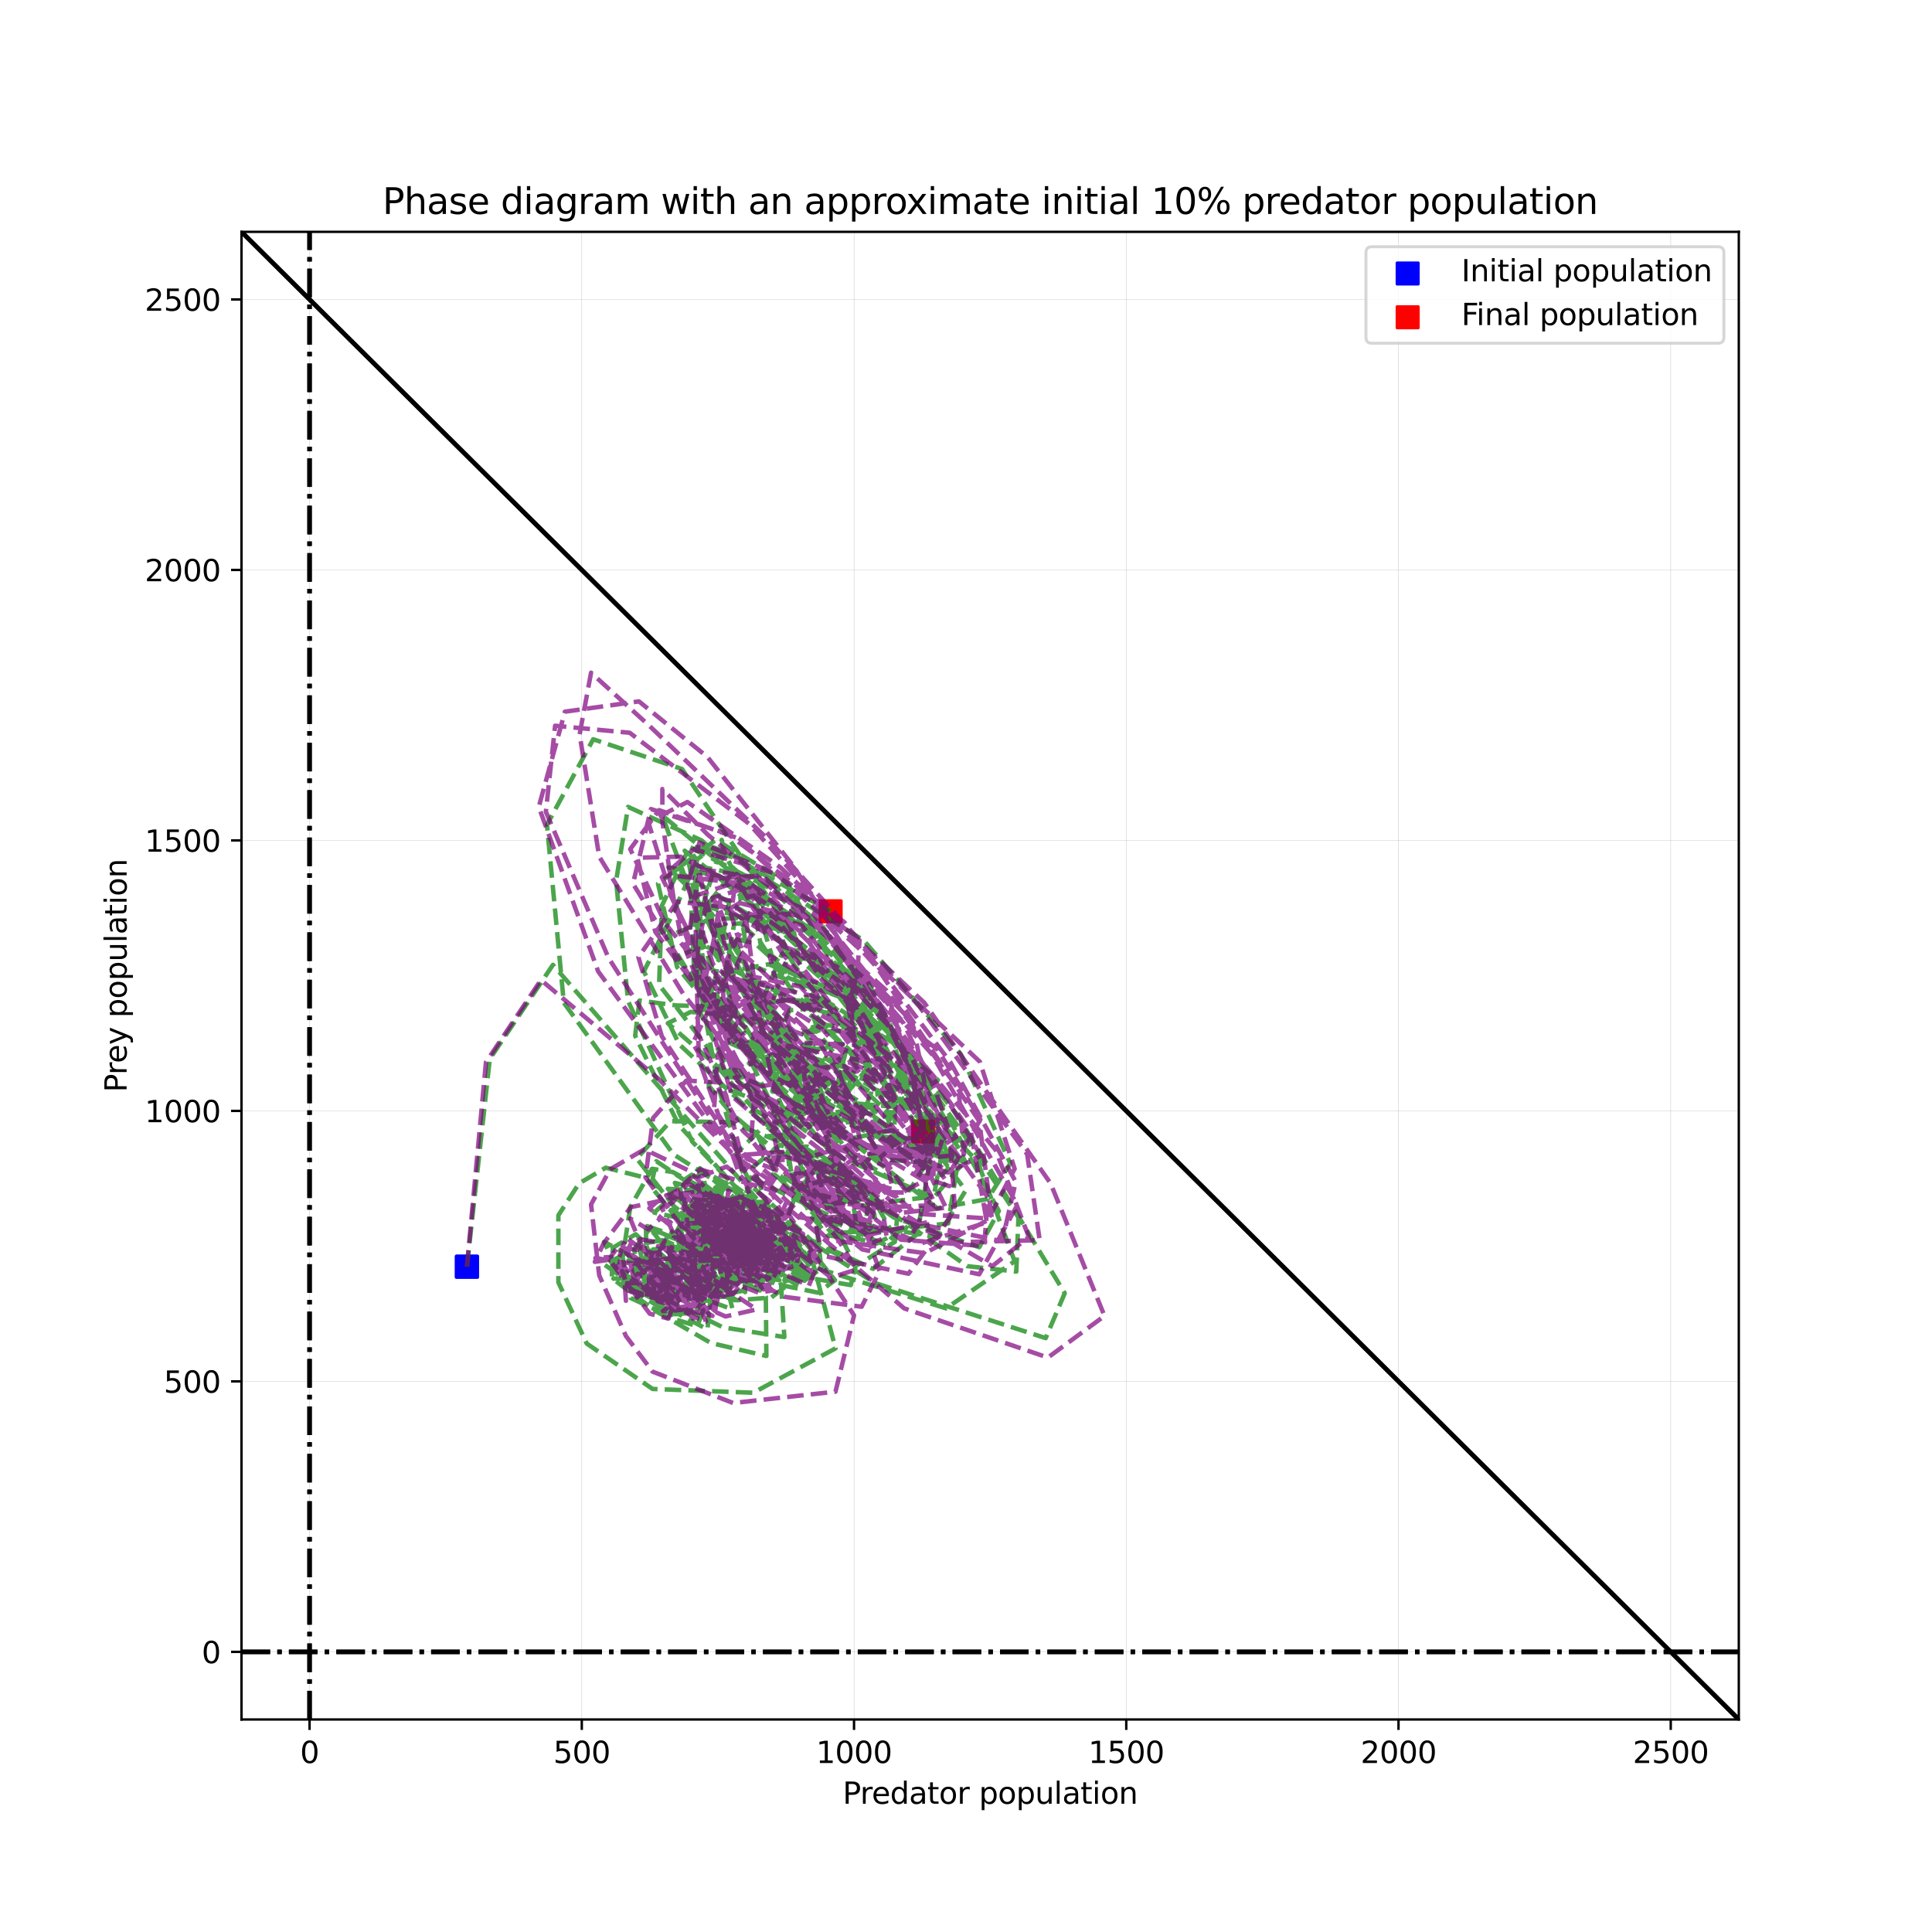 <?xml version="1.0" encoding="utf-8" standalone="no"?>
<!DOCTYPE svg PUBLIC "-//W3C//DTD SVG 1.1//EN"
  "http://www.w3.org/Graphics/SVG/1.1/DTD/svg11.dtd">
<svg xmlns:xlink="http://www.w3.org/1999/xlink" width="648pt" height="648pt" viewBox="0 0 648 648" xmlns="http://www.w3.org/2000/svg" version="1.1">
 <defs>
  <style type="text/css">*{stroke-linejoin: round; stroke-linecap: butt}</style>
 </defs>
 <g id="figure_1">
  <g id="patch_1">
   <path d="M 0 648 
L 648 648 
L 648 0 
L 0 0 
z
" style="fill: #ffffff"/>
  </g>
  <g id="axes_1">
   <g id="patch_2">
    <path d="M 81 576.72 
L 583.2 576.72 
L 583.2 77.76 
L 81 77.76 
z
" style="fill: #ffffff"/>
   </g>
   <g id="PathCollection_1">
    <defs>
     <path id="mc02f6fb2eb" d="M -3.536 3.536 
L 3.536 3.536 
L 3.536 -3.536 
L -3.536 -3.536 
z
" style="stroke: #0000ff"/>
    </defs>
    <g clip-path="url(#p5c97087f1c)">
     <use xlink:href="#mc02f6fb2eb" x="156.604" y="424.855" style="fill: #0000ff; stroke: #0000ff"/>
    </g>
   </g>
   <g id="PathCollection_2">
    <defs>
     <path id="m2b43421a31" d="M -3.536 3.536 
L 3.536 3.536 
L 3.536 -3.536 
L -3.536 -3.536 
z
" style="stroke: #ff0000"/>
    </defs>
    <g clip-path="url(#p5c97087f1c)">
     <use xlink:href="#m2b43421a31" x="278.593" y="305.649" style="fill: #ff0000; stroke: #ff0000"/>
    </g>
   </g>
   <g id="PathCollection_3">
    <g clip-path="url(#p5c97087f1c)">
     <use xlink:href="#mc02f6fb2eb" x="156.604" y="424.855" style="fill: #0000ff; stroke: #0000ff"/>
    </g>
   </g>
   <g id="PathCollection_4">
    <g clip-path="url(#p5c97087f1c)">
     <use xlink:href="#m2b43421a31" x="309.638" y="379.495" style="fill: #ff0000; stroke: #ff0000"/>
    </g>
   </g>
   <g id="matplotlib.axis_1">
    <g id="xtick_1">
     <g id="line2d_1">
      <path d="M 103.827 576.72 
L 103.827 77.76 
" clip-path="url(#p5c97087f1c)" style="fill: none; stroke: #b0b0b0; stroke-width: 0.1; stroke-linecap: square"/>
     </g>
     <g id="line2d_2">
      <defs>
       <path id="m02777e4239" d="M 0 0 
L 0 3.5 
" style="stroke: #000000; stroke-width: 0.8"/>
      </defs>
      <g>
       <use xlink:href="#m02777e4239" x="103.827" y="576.72" style="stroke: #000000; stroke-width: 0.8"/>
      </g>
     </g>
     <g id="text_1">
      <!-- 0 -->
      <g transform="translate(100.646 591.318) scale(0.1 -0.1)">
       <defs>
        <path id="DejaVuSans-30" d="M 2034 4250 
Q 1547 4250 1301 3770 
Q 1056 3291 1056 2328 
Q 1056 1369 1301 889 
Q 1547 409 2034 409 
Q 2525 409 2770 889 
Q 3016 1369 3016 2328 
Q 3016 3291 2770 3770 
Q 2525 4250 2034 4250 
z
M 2034 4750 
Q 2819 4750 3233 4129 
Q 3647 3509 3647 2328 
Q 3647 1150 3233 529 
Q 2819 -91 2034 -91 
Q 1250 -91 836 529 
Q 422 1150 422 2328 
Q 422 3509 836 4129 
Q 1250 4750 2034 4750 
z
" transform="scale(0.016)"/>
       </defs>
       <use xlink:href="#DejaVuSans-30"/>
      </g>
     </g>
    </g>
    <g id="xtick_2">
     <g id="line2d_3">
      <path d="M 195.136 576.72 
L 195.136 77.76 
" clip-path="url(#p5c97087f1c)" style="fill: none; stroke: #b0b0b0; stroke-width: 0.1; stroke-linecap: square"/>
     </g>
     <g id="line2d_4">
      <g>
       <use xlink:href="#m02777e4239" x="195.136" y="576.72" style="stroke: #000000; stroke-width: 0.8"/>
      </g>
     </g>
     <g id="text_2">
      <!-- 500 -->
      <g transform="translate(185.593 591.318) scale(0.1 -0.1)">
       <defs>
        <path id="DejaVuSans-35" d="M 691 4666 
L 3169 4666 
L 3169 4134 
L 1269 4134 
L 1269 2991 
Q 1406 3038 1543 3061 
Q 1681 3084 1819 3084 
Q 2600 3084 3056 2656 
Q 3513 2228 3513 1497 
Q 3513 744 3044 326 
Q 2575 -91 1722 -91 
Q 1428 -91 1123 -41 
Q 819 9 494 109 
L 494 744 
Q 775 591 1075 516 
Q 1375 441 1709 441 
Q 2250 441 2565 725 
Q 2881 1009 2881 1497 
Q 2881 1984 2565 2268 
Q 2250 2553 1709 2553 
Q 1456 2553 1204 2497 
Q 953 2441 691 2322 
L 691 4666 
z
" transform="scale(0.016)"/>
       </defs>
       <use xlink:href="#DejaVuSans-35"/>
       <use xlink:href="#DejaVuSans-30" x="63.623"/>
       <use xlink:href="#DejaVuSans-30" x="127.246"/>
      </g>
     </g>
    </g>
    <g id="xtick_3">
     <g id="line2d_5">
      <path d="M 286.445 576.72 
L 286.445 77.76 
" clip-path="url(#p5c97087f1c)" style="fill: none; stroke: #b0b0b0; stroke-width: 0.1; stroke-linecap: square"/>
     </g>
     <g id="line2d_6">
      <g>
       <use xlink:href="#m02777e4239" x="286.445" y="576.72" style="stroke: #000000; stroke-width: 0.8"/>
      </g>
     </g>
     <g id="text_3">
      <!-- 1000 -->
      <g transform="translate(273.72 591.318) scale(0.1 -0.1)">
       <defs>
        <path id="DejaVuSans-31" d="M 794 531 
L 1825 531 
L 1825 4091 
L 703 3866 
L 703 4441 
L 1819 4666 
L 2450 4666 
L 2450 531 
L 3481 531 
L 3481 0 
L 794 0 
L 794 531 
z
" transform="scale(0.016)"/>
       </defs>
       <use xlink:href="#DejaVuSans-31"/>
       <use xlink:href="#DejaVuSans-30" x="63.623"/>
       <use xlink:href="#DejaVuSans-30" x="127.246"/>
       <use xlink:href="#DejaVuSans-30" x="190.869"/>
      </g>
     </g>
    </g>
    <g id="xtick_4">
     <g id="line2d_7">
      <path d="M 377.755 576.72 
L 377.755 77.76 
" clip-path="url(#p5c97087f1c)" style="fill: none; stroke: #b0b0b0; stroke-width: 0.1; stroke-linecap: square"/>
     </g>
     <g id="line2d_8">
      <g>
       <use xlink:href="#m02777e4239" x="377.755" y="576.72" style="stroke: #000000; stroke-width: 0.8"/>
      </g>
     </g>
     <g id="text_4">
      <!-- 1500 -->
      <g transform="translate(365.03 591.318) scale(0.1 -0.1)">
       <use xlink:href="#DejaVuSans-31"/>
       <use xlink:href="#DejaVuSans-35" x="63.623"/>
       <use xlink:href="#DejaVuSans-30" x="127.246"/>
       <use xlink:href="#DejaVuSans-30" x="190.869"/>
      </g>
     </g>
    </g>
    <g id="xtick_5">
     <g id="line2d_9">
      <path d="M 469.064 576.72 
L 469.064 77.76 
" clip-path="url(#p5c97087f1c)" style="fill: none; stroke: #b0b0b0; stroke-width: 0.1; stroke-linecap: square"/>
     </g>
     <g id="line2d_10">
      <g>
       <use xlink:href="#m02777e4239" x="469.064" y="576.72" style="stroke: #000000; stroke-width: 0.8"/>
      </g>
     </g>
     <g id="text_5">
      <!-- 2000 -->
      <g transform="translate(456.339 591.318) scale(0.1 -0.1)">
       <defs>
        <path id="DejaVuSans-32" d="M 1228 531 
L 3431 531 
L 3431 0 
L 469 0 
L 469 531 
Q 828 903 1448 1529 
Q 2069 2156 2228 2338 
Q 2531 2678 2651 2914 
Q 2772 3150 2772 3378 
Q 2772 3750 2511 3984 
Q 2250 4219 1831 4219 
Q 1534 4219 1204 4116 
Q 875 4013 500 3803 
L 500 4441 
Q 881 4594 1212 4672 
Q 1544 4750 1819 4750 
Q 2544 4750 2975 4387 
Q 3406 4025 3406 3419 
Q 3406 3131 3298 2873 
Q 3191 2616 2906 2266 
Q 2828 2175 2409 1742 
Q 1991 1309 1228 531 
z
" transform="scale(0.016)"/>
       </defs>
       <use xlink:href="#DejaVuSans-32"/>
       <use xlink:href="#DejaVuSans-30" x="63.623"/>
       <use xlink:href="#DejaVuSans-30" x="127.246"/>
       <use xlink:href="#DejaVuSans-30" x="190.869"/>
      </g>
     </g>
    </g>
    <g id="xtick_6">
     <g id="line2d_11">
      <path d="M 560.373 576.72 
L 560.373 77.76 
" clip-path="url(#p5c97087f1c)" style="fill: none; stroke: #b0b0b0; stroke-width: 0.1; stroke-linecap: square"/>
     </g>
     <g id="line2d_12">
      <g>
       <use xlink:href="#m02777e4239" x="560.373" y="576.72" style="stroke: #000000; stroke-width: 0.8"/>
      </g>
     </g>
     <g id="text_6">
      <!-- 2500 -->
      <g transform="translate(547.648 591.318) scale(0.1 -0.1)">
       <use xlink:href="#DejaVuSans-32"/>
       <use xlink:href="#DejaVuSans-35" x="63.623"/>
       <use xlink:href="#DejaVuSans-30" x="127.246"/>
       <use xlink:href="#DejaVuSans-30" x="190.869"/>
      </g>
     </g>
    </g>
    <g id="text_7">
     <!-- Predator population -->
     <g transform="translate(282.644 604.997) scale(0.1 -0.1)">
      <defs>
       <path id="DejaVuSans-50" d="M 1259 4147 
L 1259 2394 
L 2053 2394 
Q 2494 2394 2734 2622 
Q 2975 2850 2975 3272 
Q 2975 3691 2734 3919 
Q 2494 4147 2053 4147 
L 1259 4147 
z
M 628 4666 
L 2053 4666 
Q 2838 4666 3239 4311 
Q 3641 3956 3641 3272 
Q 3641 2581 3239 2228 
Q 2838 1875 2053 1875 
L 1259 1875 
L 1259 0 
L 628 0 
L 628 4666 
z
" transform="scale(0.016)"/>
       <path id="DejaVuSans-72" d="M 2631 2963 
Q 2534 3019 2420 3045 
Q 2306 3072 2169 3072 
Q 1681 3072 1420 2755 
Q 1159 2438 1159 1844 
L 1159 0 
L 581 0 
L 581 3500 
L 1159 3500 
L 1159 2956 
Q 1341 3275 1631 3429 
Q 1922 3584 2338 3584 
Q 2397 3584 2469 3576 
Q 2541 3569 2628 3553 
L 2631 2963 
z
" transform="scale(0.016)"/>
       <path id="DejaVuSans-65" d="M 3597 1894 
L 3597 1613 
L 953 1613 
Q 991 1019 1311 708 
Q 1631 397 2203 397 
Q 2534 397 2845 478 
Q 3156 559 3463 722 
L 3463 178 
Q 3153 47 2828 -22 
Q 2503 -91 2169 -91 
Q 1331 -91 842 396 
Q 353 884 353 1716 
Q 353 2575 817 3079 
Q 1281 3584 2069 3584 
Q 2775 3584 3186 3129 
Q 3597 2675 3597 1894 
z
M 3022 2063 
Q 3016 2534 2758 2815 
Q 2500 3097 2075 3097 
Q 1594 3097 1305 2825 
Q 1016 2553 972 2059 
L 3022 2063 
z
" transform="scale(0.016)"/>
       <path id="DejaVuSans-64" d="M 2906 2969 
L 2906 4863 
L 3481 4863 
L 3481 0 
L 2906 0 
L 2906 525 
Q 2725 213 2448 61 
Q 2172 -91 1784 -91 
Q 1150 -91 751 415 
Q 353 922 353 1747 
Q 353 2572 751 3078 
Q 1150 3584 1784 3584 
Q 2172 3584 2448 3432 
Q 2725 3281 2906 2969 
z
M 947 1747 
Q 947 1113 1208 752 
Q 1469 391 1925 391 
Q 2381 391 2643 752 
Q 2906 1113 2906 1747 
Q 2906 2381 2643 2742 
Q 2381 3103 1925 3103 
Q 1469 3103 1208 2742 
Q 947 2381 947 1747 
z
" transform="scale(0.016)"/>
       <path id="DejaVuSans-61" d="M 2194 1759 
Q 1497 1759 1228 1600 
Q 959 1441 959 1056 
Q 959 750 1161 570 
Q 1363 391 1709 391 
Q 2188 391 2477 730 
Q 2766 1069 2766 1631 
L 2766 1759 
L 2194 1759 
z
M 3341 1997 
L 3341 0 
L 2766 0 
L 2766 531 
Q 2569 213 2275 61 
Q 1981 -91 1556 -91 
Q 1019 -91 701 211 
Q 384 513 384 1019 
Q 384 1609 779 1909 
Q 1175 2209 1959 2209 
L 2766 2209 
L 2766 2266 
Q 2766 2663 2505 2880 
Q 2244 3097 1772 3097 
Q 1472 3097 1187 3025 
Q 903 2953 641 2809 
L 641 3341 
Q 956 3463 1253 3523 
Q 1550 3584 1831 3584 
Q 2591 3584 2966 3190 
Q 3341 2797 3341 1997 
z
" transform="scale(0.016)"/>
       <path id="DejaVuSans-74" d="M 1172 4494 
L 1172 3500 
L 2356 3500 
L 2356 3053 
L 1172 3053 
L 1172 1153 
Q 1172 725 1289 603 
Q 1406 481 1766 481 
L 2356 481 
L 2356 0 
L 1766 0 
Q 1100 0 847 248 
Q 594 497 594 1153 
L 594 3053 
L 172 3053 
L 172 3500 
L 594 3500 
L 594 4494 
L 1172 4494 
z
" transform="scale(0.016)"/>
       <path id="DejaVuSans-6f" d="M 1959 3097 
Q 1497 3097 1228 2736 
Q 959 2375 959 1747 
Q 959 1119 1226 758 
Q 1494 397 1959 397 
Q 2419 397 2687 759 
Q 2956 1122 2956 1747 
Q 2956 2369 2687 2733 
Q 2419 3097 1959 3097 
z
M 1959 3584 
Q 2709 3584 3137 3096 
Q 3566 2609 3566 1747 
Q 3566 888 3137 398 
Q 2709 -91 1959 -91 
Q 1206 -91 779 398 
Q 353 888 353 1747 
Q 353 2609 779 3096 
Q 1206 3584 1959 3584 
z
" transform="scale(0.016)"/>
       <path id="DejaVuSans-20" transform="scale(0.016)"/>
       <path id="DejaVuSans-70" d="M 1159 525 
L 1159 -1331 
L 581 -1331 
L 581 3500 
L 1159 3500 
L 1159 2969 
Q 1341 3281 1617 3432 
Q 1894 3584 2278 3584 
Q 2916 3584 3314 3078 
Q 3713 2572 3713 1747 
Q 3713 922 3314 415 
Q 2916 -91 2278 -91 
Q 1894 -91 1617 61 
Q 1341 213 1159 525 
z
M 3116 1747 
Q 3116 2381 2855 2742 
Q 2594 3103 2138 3103 
Q 1681 3103 1420 2742 
Q 1159 2381 1159 1747 
Q 1159 1113 1420 752 
Q 1681 391 2138 391 
Q 2594 391 2855 752 
Q 3116 1113 3116 1747 
z
" transform="scale(0.016)"/>
       <path id="DejaVuSans-75" d="M 544 1381 
L 544 3500 
L 1119 3500 
L 1119 1403 
Q 1119 906 1312 657 
Q 1506 409 1894 409 
Q 2359 409 2629 706 
Q 2900 1003 2900 1516 
L 2900 3500 
L 3475 3500 
L 3475 0 
L 2900 0 
L 2900 538 
Q 2691 219 2414 64 
Q 2138 -91 1772 -91 
Q 1169 -91 856 284 
Q 544 659 544 1381 
z
M 1991 3584 
L 1991 3584 
z
" transform="scale(0.016)"/>
       <path id="DejaVuSans-6c" d="M 603 4863 
L 1178 4863 
L 1178 0 
L 603 0 
L 603 4863 
z
" transform="scale(0.016)"/>
       <path id="DejaVuSans-69" d="M 603 3500 
L 1178 3500 
L 1178 0 
L 603 0 
L 603 3500 
z
M 603 4863 
L 1178 4863 
L 1178 4134 
L 603 4134 
L 603 4863 
z
" transform="scale(0.016)"/>
       <path id="DejaVuSans-6e" d="M 3513 2113 
L 3513 0 
L 2938 0 
L 2938 2094 
Q 2938 2591 2744 2837 
Q 2550 3084 2163 3084 
Q 1697 3084 1428 2787 
Q 1159 2491 1159 1978 
L 1159 0 
L 581 0 
L 581 3500 
L 1159 3500 
L 1159 2956 
Q 1366 3272 1645 3428 
Q 1925 3584 2291 3584 
Q 2894 3584 3203 3211 
Q 3513 2838 3513 2113 
z
" transform="scale(0.016)"/>
      </defs>
      <use xlink:href="#DejaVuSans-50"/>
      <use xlink:href="#DejaVuSans-72" x="58.553"/>
      <use xlink:href="#DejaVuSans-65" x="97.416"/>
      <use xlink:href="#DejaVuSans-64" x="158.939"/>
      <use xlink:href="#DejaVuSans-61" x="222.416"/>
      <use xlink:href="#DejaVuSans-74" x="283.695"/>
      <use xlink:href="#DejaVuSans-6f" x="322.904"/>
      <use xlink:href="#DejaVuSans-72" x="384.086"/>
      <use xlink:href="#DejaVuSans-20" x="425.199"/>
      <use xlink:href="#DejaVuSans-70" x="456.986"/>
      <use xlink:href="#DejaVuSans-6f" x="520.463"/>
      <use xlink:href="#DejaVuSans-70" x="581.645"/>
      <use xlink:href="#DejaVuSans-75" x="645.121"/>
      <use xlink:href="#DejaVuSans-6c" x="708.5"/>
      <use xlink:href="#DejaVuSans-61" x="736.283"/>
      <use xlink:href="#DejaVuSans-74" x="797.562"/>
      <use xlink:href="#DejaVuSans-69" x="836.771"/>
      <use xlink:href="#DejaVuSans-6f" x="864.555"/>
      <use xlink:href="#DejaVuSans-6e" x="925.736"/>
     </g>
    </g>
   </g>
   <g id="matplotlib.axis_2">
    <g id="ytick_1">
     <g id="line2d_13">
      <path d="M 81 554.04 
L 583.2 554.04 
" clip-path="url(#p5c97087f1c)" style="fill: none; stroke: #b0b0b0; stroke-width: 0.1; stroke-linecap: square"/>
     </g>
     <g id="line2d_14">
      <defs>
       <path id="m54450c20c5" d="M 0 0 
L -3.5 0 
" style="stroke: #000000; stroke-width: 0.8"/>
      </defs>
      <g>
       <use xlink:href="#m54450c20c5" x="81" y="554.04" style="stroke: #000000; stroke-width: 0.8"/>
      </g>
     </g>
     <g id="text_8">
      <!-- 0 -->
      <g transform="translate(67.638 557.839) scale(0.1 -0.1)">
       <use xlink:href="#DejaVuSans-30"/>
      </g>
     </g>
    </g>
    <g id="ytick_2">
     <g id="line2d_15">
      <path d="M 81 463.32 
L 583.2 463.32 
" clip-path="url(#p5c97087f1c)" style="fill: none; stroke: #b0b0b0; stroke-width: 0.1; stroke-linecap: square"/>
     </g>
     <g id="line2d_16">
      <g>
       <use xlink:href="#m54450c20c5" x="81" y="463.32" style="stroke: #000000; stroke-width: 0.8"/>
      </g>
     </g>
     <g id="text_9">
      <!-- 500 -->
      <g transform="translate(54.913 467.119) scale(0.1 -0.1)">
       <use xlink:href="#DejaVuSans-35"/>
       <use xlink:href="#DejaVuSans-30" x="63.623"/>
       <use xlink:href="#DejaVuSans-30" x="127.246"/>
      </g>
     </g>
    </g>
    <g id="ytick_3">
     <g id="line2d_17">
      <path d="M 81 372.6 
L 583.2 372.6 
" clip-path="url(#p5c97087f1c)" style="fill: none; stroke: #b0b0b0; stroke-width: 0.1; stroke-linecap: square"/>
     </g>
     <g id="line2d_18">
      <g>
       <use xlink:href="#m54450c20c5" x="81" y="372.6" style="stroke: #000000; stroke-width: 0.8"/>
      </g>
     </g>
     <g id="text_10">
      <!-- 1000 -->
      <g transform="translate(48.55 376.399) scale(0.1 -0.1)">
       <use xlink:href="#DejaVuSans-31"/>
       <use xlink:href="#DejaVuSans-30" x="63.623"/>
       <use xlink:href="#DejaVuSans-30" x="127.246"/>
       <use xlink:href="#DejaVuSans-30" x="190.869"/>
      </g>
     </g>
    </g>
    <g id="ytick_4">
     <g id="line2d_19">
      <path d="M 81 281.88 
L 583.2 281.88 
" clip-path="url(#p5c97087f1c)" style="fill: none; stroke: #b0b0b0; stroke-width: 0.1; stroke-linecap: square"/>
     </g>
     <g id="line2d_20">
      <g>
       <use xlink:href="#m54450c20c5" x="81" y="281.88" style="stroke: #000000; stroke-width: 0.8"/>
      </g>
     </g>
     <g id="text_11">
      <!-- 1500 -->
      <g transform="translate(48.55 285.679) scale(0.1 -0.1)">
       <use xlink:href="#DejaVuSans-31"/>
       <use xlink:href="#DejaVuSans-35" x="63.623"/>
       <use xlink:href="#DejaVuSans-30" x="127.246"/>
       <use xlink:href="#DejaVuSans-30" x="190.869"/>
      </g>
     </g>
    </g>
    <g id="ytick_5">
     <g id="line2d_21">
      <path d="M 81 191.16 
L 583.2 191.16 
" clip-path="url(#p5c97087f1c)" style="fill: none; stroke: #b0b0b0; stroke-width: 0.1; stroke-linecap: square"/>
     </g>
     <g id="line2d_22">
      <g>
       <use xlink:href="#m54450c20c5" x="81" y="191.16" style="stroke: #000000; stroke-width: 0.8"/>
      </g>
     </g>
     <g id="text_12">
      <!-- 2000 -->
      <g transform="translate(48.55 194.959) scale(0.1 -0.1)">
       <use xlink:href="#DejaVuSans-32"/>
       <use xlink:href="#DejaVuSans-30" x="63.623"/>
       <use xlink:href="#DejaVuSans-30" x="127.246"/>
       <use xlink:href="#DejaVuSans-30" x="190.869"/>
      </g>
     </g>
    </g>
    <g id="ytick_6">
     <g id="line2d_23">
      <path d="M 81 100.44 
L 583.2 100.44 
" clip-path="url(#p5c97087f1c)" style="fill: none; stroke: #b0b0b0; stroke-width: 0.1; stroke-linecap: square"/>
     </g>
     <g id="line2d_24">
      <g>
       <use xlink:href="#m54450c20c5" x="81" y="100.44" style="stroke: #000000; stroke-width: 0.8"/>
      </g>
     </g>
     <g id="text_13">
      <!-- 2500 -->
      <g transform="translate(48.55 104.239) scale(0.1 -0.1)">
       <use xlink:href="#DejaVuSans-32"/>
       <use xlink:href="#DejaVuSans-35" x="63.623"/>
       <use xlink:href="#DejaVuSans-30" x="127.246"/>
       <use xlink:href="#DejaVuSans-30" x="190.869"/>
      </g>
     </g>
    </g>
    <g id="text_14">
     <!-- Prey population -->
     <g transform="translate(42.47 366.342) rotate(-90) scale(0.1 -0.1)">
      <defs>
       <path id="DejaVuSans-79" d="M 2059 -325 
Q 1816 -950 1584 -1140 
Q 1353 -1331 966 -1331 
L 506 -1331 
L 506 -850 
L 844 -850 
Q 1081 -850 1212 -737 
Q 1344 -625 1503 -206 
L 1606 56 
L 191 3500 
L 800 3500 
L 1894 763 
L 2988 3500 
L 3597 3500 
L 2059 -325 
z
" transform="scale(0.016)"/>
      </defs>
      <use xlink:href="#DejaVuSans-50"/>
      <use xlink:href="#DejaVuSans-72" x="58.553"/>
      <use xlink:href="#DejaVuSans-65" x="97.416"/>
      <use xlink:href="#DejaVuSans-79" x="158.939"/>
      <use xlink:href="#DejaVuSans-20" x="218.119"/>
      <use xlink:href="#DejaVuSans-70" x="249.906"/>
      <use xlink:href="#DejaVuSans-6f" x="313.383"/>
      <use xlink:href="#DejaVuSans-70" x="374.564"/>
      <use xlink:href="#DejaVuSans-75" x="438.041"/>
      <use xlink:href="#DejaVuSans-6c" x="501.42"/>
      <use xlink:href="#DejaVuSans-61" x="529.203"/>
      <use xlink:href="#DejaVuSans-74" x="590.482"/>
      <use xlink:href="#DejaVuSans-69" x="629.691"/>
      <use xlink:href="#DejaVuSans-6f" x="657.475"/>
      <use xlink:href="#DejaVuSans-6e" x="718.656"/>
     </g>
    </g>
   </g>
   <g id="line2d_25">
    <path d="M 156.604 424.855 
L 164.274 355.182 
L 185.458 323.611 
L 227.277 371.693 
L 272.749 423.766 
L 280.236 452.252 
L 252.661 467.13 
L 218.877 465.86 
L 196.78 450.619 
L 187.284 430.116 
L 187.284 407.618 
L 194.223 396.913 
L 203.172 391.651 
L 215.407 394.736 
L 236.225 407.981 
L 249.374 415.964 
L 241.521 419.23 
L 227.825 408.525 
L 219.425 406.711 
L 224.903 401.812 
L 229.651 402.356 
L 236.408 407.255 
L 239.33 407.436 
L 250.104 419.23 
L 260.696 422.859 
L 255.583 430.116 
L 242.434 429.209 
L 238.782 417.597 
L 233.851 412.335 
L 236.591 408.707 
L 229.286 403.989 
L 231.66 405.441 
L 244.078 403.082 
L 246.452 406.892 
L 250.835 409.977 
L 259.966 415.783 
L 266.175 424.31 
L 271.288 427.213 
L 253.026 421.589 
L 234.217 412.517 
L 226.364 396.732 
L 229.103 397.457 
L 240.06 400.179 
L 249.191 405.985 
L 254.122 411.065 
L 248.278 413.424 
L 248.826 417.597 
L 250.287 426.488 
L 251.2 422.859 
L 241.521 419.23 
L 245.539 416.146 
L 255.218 418.504 
L 255.035 418.867 
L 247.73 415.783 
L 244.626 411.972 
L 245.539 410.521 
L 245.356 405.078 
L 244.078 405.985 
L 252.478 408.525 
L 254.122 416.871 
L 251.383 414.513 
L 243.53 409.614 
L 236.408 408.344 
L 234.034 402.719 
L 235.86 400.723 
L 240.974 399.997 
L 253.392 411.972 
L 258.322 415.057 
L 253.574 413.605 
L 259.053 414.15 
L 257.957 419.23 
L 252.661 424.31 
L 246.635 417.416 
L 239.147 411.791 
L 240.974 416.146 
L 235.86 407.074 
L 235.495 404.171 
L 239.878 410.34 
L 237.504 411.61 
L 239.147 414.15 
L 241.887 415.783 
L 240.06 416.871 
L 242.8 422.859 
L 236.408 418.504 
L 234.582 413.061 
L 241.521 409.795 
L 246.269 413.061 
L 248.643 407.436 
L 248.826 403.263 
L 251.931 399.997 
L 249.191 399.09 
L 252.844 404.715 
L 261.975 431.024 
L 263.07 448.442 
L 242.434 445.176 
L 225.816 437.011 
L 207.007 425.943 
L 202.624 416.508 
L 210.659 420.863 
L 216.32 429.391 
L 216.32 433.382 
L 215.772 431.387 
L 212.485 426.125 
L 217.781 429.028 
L 225.634 435.015 
L 222.894 439.37 
L 213.581 433.745 
L 210.294 432.475 
L 208.65 426.306 
L 214.859 435.378 
L 212.302 428.846 
L 205.728 428.846 
L 210.659 431.387 
L 219.059 433.745 
L 224.173 434.652 
L 221.251 437.011 
L 219.607 435.923 
L 219.059 429.209 
L 226.547 430.298 
L 233.304 429.391 
L 231.477 431.931 
L 230.93 430.661 
L 230.93 435.015 
L 225.816 432.838 
L 219.059 425.943 
L 224.721 427.032 
L 231.112 435.56 
L 231.66 439.551 
L 223.442 439.188 
L 209.381 428.846 
L 210.842 425.036 
L 218.329 425.399 
L 224.355 431.024 
L 219.972 431.024 
L 213.946 425.218 
L 212.668 419.049 
L 217.781 412.335 
L 227.642 415.964 
L 237.869 420.682 
L 243.713 427.939 
L 244.078 433.564 
L 242.252 432.475 
L 229.834 427.758 
L 224.355 422.677 
L 226.729 423.403 
L 219.607 413.968 
L 217.051 411.247 
L 230.747 415.964 
L 246.635 428.484 
L 248.278 429.391 
L 236.956 421.407 
L 239.147 417.234 
L 240.791 415.42 
L 248.461 424.673 
L 254.853 432.838 
L 246.817 428.665 
L 236.773 431.387 
L 228.19 427.032 
L 216.685 423.403 
L 216.685 411.972 
L 221.981 413.605 
L 231.477 417.597 
L 238.234 424.492 
L 241.339 430.116 
L 232.756 424.129 
L 231.477 422.677 
L 227.642 410.34 
L 233.304 415.42 
L 249.374 422.133 
L 249.922 433.382 
L 238.965 424.492 
L 236.956 418.867 
L 240.426 419.593 
L 235.312 415.057 
L 238.052 412.698 
L 253.392 422.133 
L 260.696 420.319 
L 254.305 416.508 
L 258.322 423.04 
L 252.296 419.774 
L 245.539 415.964 
L 250.104 420.137 
L 261.062 421.226 
L 258.687 419.956 
L 247.913 414.331 
L 250.652 416.508 
L 260.514 420.319 
L 272.566 428.665 
L 269.097 427.395 
L 267.088 430.842 
L 255.035 423.403 
L 247.913 417.234 
L 247.365 408.162 
L 250.104 406.529 
L 264.714 412.335 
L 269.827 419.956 
L 255.583 415.601 
L 251.383 410.884 
L 251.748 407.436 
L 255.583 412.154 
L 266.357 414.15 
L 268.731 418.504 
L 270.01 420.5 
L 271.836 425.58 
L 267.088 425.218 
L 258.505 406.711 
L 252.478 391.47 
L 261.792 384.031 
L 278.41 392.014 
L 300.872 408.707 
L 300.142 416.508 
L 287.906 424.129 
L 273.297 417.053 
L 252.113 397.82 
L 247 386.934 
L 257.227 376.592 
L 273.297 387.115 
L 292.107 400.723 
L 299.777 414.331 
L 297.037 417.597 
L 278.045 409.069 
L 259.418 393.647 
L 262.888 382.942 
L 277.68 389.474 
L 288.089 396.913 
L 287.359 402.9 
L 279.323 403.808 
L 281.88 402.9 
L 269.645 346.11 
L 286.628 345.747 
L 299.046 359.899 
L 314.934 382.216 
L 310.186 389.837 
L 294.115 388.748 
L 274.21 375.14 
L 259.601 356.452 
L 268.366 355.363 
L 299.959 365.161 
L 321.143 390.563 
L 318.038 410.34 
L 288.089 413.605 
L 272.384 398.546 
L 255.4 363.347 
L 240.791 333.409 
L 244.626 324.7 
L 266.175 335.405 
L 296.307 362.258 
L 323.882 399.272 
L 314.386 415.057 
L 281.332 409.251 
L 249.374 393.828 
L 240.974 364.617 
L 234.034 327.421 
L 234.217 312.543 
L 253.209 316.354 
L 290.646 350.464 
L 327.9 389.655 
L 340.318 423.04 
L 317.308 438.826 
L 271.836 424.673 
L 232.208 382.942 
L 210.659 335.768 
L 206.641 295.488 
L 210.659 270.631 
L 235.312 281.88 
L 274.027 315.628 
L 321.143 374.052 
L 357.119 433.745 
L 350.727 448.805 
L 293.385 430.298 
L 225.816 387.115 
L 189.11 336.312 
L 183.449 276.618 
L 198.971 247.951 
L 228.738 257.93 
L 248.278 286.96 
L 271.106 321.252 
L 299.046 356.815 
L 316.76 382.216 
L 313.108 401.63 
L 282.793 388.567 
L 244.078 360.081 
L 221.068 330.324 
L 221.981 303.834 
L 231.295 284.057 
L 260.148 298.935 
L 292.472 335.586 
L 317.491 373.689 
L 335.022 406.166 
L 328.448 418.323 
L 299.777 408.344 
L 259.418 379.858 
L 227.825 350.283 
L 215.955 325.788 
L 225.451 306.919 
L 234.034 288.049 
L 239.33 284.239 
L 247.73 287.505 
L 275.671 310.366 
L 292.107 335.042 
L 307.447 360.988 
L 314.569 382.216 
L 296.307 381.309 
L 258.687 358.448 
L 234.582 329.78 
L 233.851 309.64 
L 241.156 286.416 
L 242.069 281.699 
L 242.8 285.327 
L 249.922 301.113 
L 276.219 325.607 
L 303.612 352.823 
L 321.326 382.579 
L 310.551 387.297 
L 282.976 366.975 
L 244.991 349.92 
L 239.513 330.143 
L 244.626 302.201 
L 252.844 300.387 
L 258.87 320.527 
L 277.132 335.768 
L 301.238 350.827 
L 314.569 362.258 
L 304.707 368.79 
L 274.758 374.052 
L 268.184 361.532 
L 260.879 341.574 
L 252.478 329.599 
L 246.087 315.084 
L 249.922 315.265 
L 248.643 307.282 
L 258.687 310.91 
L 266.357 323.611 
L 272.384 331.776 
L 286.993 349.557 
L 295.942 362.621 
L 298.133 366.431 
L 293.385 367.157 
L 275.488 356.452 
L 265.81 351.19 
L 255.948 334.86 
L 262.34 319.801 
L 270.923 321.797 
L 292.289 346.11 
L 307.629 366.431 
L 314.569 378.406 
L 318.586 389.292 
L 290.463 378.95 
L 270.74 369.516 
L 259.601 351.916 
L 258.87 336.856 
L 264.531 320.164 
L 261.427 312.725 
L 257.592 307.463 
L 253.939 310.366 
L 255.218 317.079 
L 264.349 327.966 
L 286.445 336.131 
L 302.516 351.009 
L 307.081 364.072 
L 304.159 371.693 
L 284.802 360.081 
L 263.618 346.473 
L 243.348 325.788 
L 246.269 309.822 
L 261.244 309.277 
L 274.393 322.523 
L 290.098 337.945 
L 302.151 360.988 
L 315.482 386.027 
L 319.317 390.563 
L 315.847 394.191 
L 296.855 382.035 
L 277.132 365.161 
L 265.262 350.827 
L 262.705 343.207 
L 264.897 338.852 
L 271.471 338.308 
L 280.784 340.485 
L 282.976 344.477 
L 277.862 337.764 
L 270.192 335.768 
L 262.34 335.223 
L 278.045 336.312 
L 291.011 347.561 
L 292.472 351.009 
L 288.089 349.557 
L 283.706 352.642 
L 280.967 363.347 
L 284.802 365.887 
L 276.584 351.553 
L 273.297 351.916 
L 269.827 346.473 
L 276.036 343.57 
L 294.115 346.473 
L 289.915 347.38 
L 285.532 355.363 
L 289.185 360.806 
L 301.055 364.98 
L 309.638 370.967 
L 298.863 371.148 
L 276.584 369.153 
L 270.192 351.372 
L 249.009 326.877 
L 232.025 298.754 
L 224.173 290.952 
L 240.974 293.674 
L 275.306 313.632 
L 297.403 344.295 
L 306.351 367.883 
L 311.464 388.93 
L 305.073 399.272 
L 285.898 387.478 
L 253.574 356.633 
L 227.095 324.337 
L 220.703 296.395 
L 240.06 281.699 
L 263.983 296.032 
L 281.88 328.147 
L 297.95 355.908 
L 299.594 367.701 
L 298.498 375.503 
L 283.158 366.431 
L 264.166 351.734 
L 252.113 341.211 
L 251.931 336.856 
L 264.897 335.405 
L 278.228 340.122 
L 294.846 352.46 
L 292.107 366.794 
L 288.454 376.229 
L 294.298 386.027 
L 288.637 391.288 
L 270.375 368.427 
L 244.443 338.489 
L 226.547 321.252 
L 235.86 317.079 
L 265.444 329.236 
L 289.002 336.131 
L 296.672 351.372 
L 284.802 365.705 
L 269.462 358.266 
L 260.879 343.932 
L 249.557 322.885 
L 238.782 306.556 
L 229.286 296.032 
L 228.555 292.766 
L 251.383 306.919 
L 290.646 341.574 
L 313.108 382.216 
L 307.629 413.968 
L 292.837 425.58 
L 268.914 414.513 
L 246.269 397.639 
L 227.642 377.317 
L 213.033 347.38 
L 214.494 335.586 
L 226.729 337.219 
L 245.174 337.764 
L 264.166 353.549 
L 276.219 371.693 
L 266.905 368.427 
L 249.009 361.532 
L 239.878 360.988 
L 242.617 364.98 
L 252.296 368.427 
L 259.053 372.963 
L 263.618 378.406 
L 268.366 382.216 
L 264.714 381.491 
L 262.888 380.402 
L 262.705 383.668 
L 266.905 387.297 
L 257.409 377.317 
L 240.243 357.359 
L 223.99 343.207 
L 231.66 339.396 
L 242.252 340.304 
L 255.766 342.118 
L 265.444 357.54 
L 277.862 382.761 
L 278.775 388.93 
L 270.923 390.381 
L 259.601 385.482 
L 244.991 373.144 
L 237.686 364.072 
L 240.426 357.722 
L 247.913 359.173 
L 250.287 362.621 
L 253.392 372.419 
L 265.262 379.495 
L 273.48 407.799 
L 275.488 425.399 
L 268.001 430.842 
L 247.913 422.496 
L 225.816 404.352 
L 213.581 388.567 
L 224.903 376.047 
L 244.991 376.41 
L 268.184 385.482 
L 286.263 404.715 
L 288.089 415.601 
L 282.428 415.057 
L 277.68 414.331 
L 271.836 407.618 
L 264.714 391.651 
L 264.166 384.575 
L 270.923 384.575 
L 287.906 396.006 
L 303.977 411.791 
L 294.115 417.053 
L 278.775 413.243 
L 260.696 394.554 
L 254.305 381.309 
L 266.723 380.402 
L 273.48 390.381 
L 277.862 406.711 
L 286.993 424.673 
L 285.35 431.024 
L 260.514 426.669 
L 238.782 412.154 
L 234.034 402.538 
L 244.261 402.538 
L 251.931 401.993 
L 265.444 410.884 
L 280.054 429.391 
L 274.393 433.564 
L 260.148 430.661 
L 245.722 423.04 
L 237.869 411.247 
L 236.591 397.639 
L 234.765 391.833 
L 247.365 402.719 
L 271.288 420.5 
L 270.74 425.943 
L 258.687 435.197 
L 247.183 436.104 
L 237.321 430.661 
L 235.312 422.496 
L 237.321 419.593 
L 240.974 416.508 
L 236.591 412.335 
L 237.686 414.331 
L 246.269 418.504 
L 243.53 427.395 
L 240.791 431.024 
L 235.86 432.112 
L 230.564 427.213 
L 226.729 413.424 
L 232.208 403.445 
L 236.043 399.272 
L 237.504 411.428 
L 247.548 421.952 
L 247.183 431.931 
L 237.321 431.749 
L 238.599 426.851 
L 236.225 420.863 
L 238.782 419.774 
L 237.869 414.876 
L 239.695 415.964 
L 248.826 423.948 
L 243.895 425.762 
L 245.722 435.56 
L 246.452 436.104 
L 235.312 431.931 
L 220.886 420.137 
L 219.059 419.049 
L 231.843 418.141 
L 237.686 429.209 
L 246.269 434.652 
L 241.339 435.015 
L 230.747 432.475 
L 233.851 429.935 
L 240.06 428.484 
L 241.887 430.661 
L 245.174 428.665 
L 236.956 429.209 
L 236.956 428.665 
L 230.016 431.024 
L 230.93 430.479 
L 229.651 434.471 
L 234.217 435.741 
L 232.025 433.02 
L 224.355 428.846 
L 223.625 419.774 
L 229.651 417.053 
L 232.573 419.412 
L 233.304 428.121 
L 243.713 431.205 
L 245.722 439.188 
L 234.399 435.015 
L 236.956 436.285 
L 228.738 429.572 
L 223.077 428.302 
L 222.529 429.391 
L 222.894 432.294 
L 220.52 423.766 
L 222.346 424.855 
L 230.564 427.032 
L 231.843 428.484 
L 228.19 432.475 
L 232.208 432.475 
L 235.86 439.551 
L 233.851 444.813 
L 222.894 441.366 
L 217.964 432.475 
L 207.737 427.758 
L 202.441 423.948 
L 207.92 421.589 
L 209.198 420.5 
L 205.18 423.585 
L 214.494 422.496 
L 218.511 420.5 
L 218.329 428.665 
L 221.251 426.851 
L 219.425 424.673 
L 220.886 422.496 
L 224.721 429.209 
L 223.625 427.939 
L 223.442 434.471 
L 223.807 433.02 
L 220.52 426.125 
L 219.972 423.222 
L 221.068 420.137 
L 225.999 424.31 
L 237.139 433.927 
L 233.121 440.277 
L 223.625 441.003 
L 211.572 435.378 
L 208.833 421.77 
L 211.389 404.896 
L 218.694 392.014 
L 225.634 393.103 
L 235.495 398.364 
L 253.757 412.88 
L 258.505 419.956 
L 252.661 422.133 
L 244.078 419.23 
L 239.695 413.424 
L 232.573 402.175 
L 251.748 404.896 
L 258.87 414.513 
L 253.392 409.977 
L 245.174 413.968 
L 251.2 418.504 
L 249.009 414.513 
L 243.895 413.787 
L 246.269 417.416 
L 245.356 414.513 
L 236.773 417.597 
L 236.043 411.247 
L 240.791 410.521 
L 245.722 406.711 
L 243.713 403.808 
L 244.443 404.352 
L 253.026 408.344 
L 259.418 416.327 
L 262.522 422.315 
L 254.853 422.496 
L 243.53 409.795 
L 233.669 404.533 
L 232.39 402.9 
L 238.965 406.892 
L 233.486 405.259 
L 232.756 406.166 
L 237.869 408.344 
L 238.417 413.061 
L 233.121 411.247 
L 234.582 409.069 
L 239.513 407.981 
L 247.183 415.601 
L 257.409 422.496 
L 252.296 421.952 
L 235.678 410.34 
L 223.99 398.727 
L 235.678 399.453 
L 251.018 405.441 
L 255.583 414.876 
L 245.722 415.057 
L 240.608 417.053 
L 246.087 417.779 
L 245.904 417.597 
L 239.33 402.9 
L 234.034 394.554 
L 235.13 392.377 
L 243.53 396.913 
L 259.783 411.791 
L 269.097 424.492 
L 264.531 421.77 
L 255.035 421.226 
L 251.565 415.964 
L 251.565 415.964 
L 257.044 417.779 
L 250.47 423.403 
L 246.269 413.968 
L 253.392 418.504 
L 255.766 424.31 
L 247.548 420.319 
L 238.234 412.517 
L 225.086 405.804 
L 230.382 405.441 
L 234.947 408.162 
L 243.895 413.243 
L 254.853 412.154 
L 252.113 420.137 
L 245.904 418.867 
L 245.722 412.154 
L 251.383 410.521 
L 254.122 416.327 
L 258.687 418.867 
L 229.103 408.707 
L 228.008 396.732 
L 232.025 394.01 
L 244.443 403.626 
L 249.557 415.783 
L 251.018 421.044 
L 250.287 425.036 
L 248.461 429.028 
L 238.599 423.222 
L 230.199 418.686 
L 233.669 412.517 
L 230.564 405.441 
L 237.869 405.804 
L 235.13 398.002 
L 242.982 406.348 
L 253.757 415.238 
L 252.478 421.407 
L 245.722 420.863 
L 240.06 414.694 
L 238.052 407.618 
L 240.974 409.977 
L 242.069 409.251 
L 244.991 411.065 
L 245.904 415.42 
L 232.39 409.432 
L 234.034 405.804 
L 243.713 396.187 
L 239.878 398.364 
L 238.965 406.711 
L 240.243 406.892 
L 255.218 414.331 
L 264.349 418.141 
L 268.184 426.669 
L 234.582 414.15 
L 237.869 411.428 
L 241.156 411.61 
L 245.356 415.238 
L 255.583 414.15 
L 256.131 421.952 
L 252.113 426.306 
L 245.722 427.213 
L 237.869 415.057 
L 230.016 408.707 
L 234.765 403.626 
L 241.156 403.263 
L 249.374 410.521 
L 253.574 417.234 
L 249.191 423.222 
L 245.174 419.956 
L 238.417 417.779 
L 240.974 415.238 
L 237.504 405.985 
L 242.434 410.702 
L 245.174 413.787 
L 243.53 412.335 
L 243.713 410.702 
L 248.643 414.694 
L 246.452 415.783 
L 245.539 412.517 
L 261.062 419.049 
L 270.923 427.032 
L 262.34 430.116 
L 257.592 426.669 
L 248.461 414.694 
L 241.704 413.243 
L 249.374 409.432 
L 251.748 409.432 
L 247.73 406.348 
L 243.165 406.892 
L 248.096 410.34 
L 248.096 408.344 
L 245.722 411.791 
L 246.452 409.069 
L 249.191 408.162 
L 239.878 403.989 
L 245.722 403.445 
L 256.131 403.082 
L 257.227 406.892 
L 260.696 409.432 
L 256.131 411.791 
L 256.861 419.049 
L 256.679 417.053 
L 246.817 406.529 
L 245.356 410.34 
L 258.505 417.234 
L 264.531 418.504 
L 256.496 424.673 
L 255.766 426.306 
L 254.487 430.116 
L 247.73 423.403 
L 239.695 416.871 
L 234.399 406.529 
L 231.843 398.183 
L 242.252 405.804 
L 256.861 434.834 
L 257.044 454.792 
L 238.417 450.438 
L 219.607 439.551 
L 205.18 428.665 
L 205.546 418.504 
L 213.216 413.968 
L 216.503 417.053 
L 217.416 419.412 
L 219.607 419.774 
L 212.85 424.31 
L 215.224 427.758 
L 221.799 433.02 
L 219.242 434.29 
L 211.024 431.568 
L 218.511 435.378 
L 223.807 434.471 
L 223.807 436.467 
L 220.886 431.024 
L 221.616 432.838 
L 223.99 428.121 
L 218.329 425.399 
L 219.425 422.677 
L 221.616 422.133 
L 222.346 425.58 
L 228.921 438.463 
L 225.268 441.003 
L 218.329 433.927 
L 215.955 429.209 
L 215.042 423.222 
L 217.233 422.315 
L 226.547 425.399 
L 231.477 429.028 
L 237.686 440.64 
L 237.321 445.902 
L 225.999 439.914 
L 217.416 431.568 
L 214.677 419.593 
L 214.859 417.234 
L 222.164 415.964 
L 235.495 423.222 
L 233.304 425.58 
L 226.364 428.846 
L 232.208 427.939 
L 233.121 421.952 
L 230.016 425.399 
L 236.773 425.218 
L 238.965 432.475 
L 234.765 429.028 
L 230.382 425.58 
L 240.243 423.403 
L 237.686 423.585 
L 228.738 419.412 
L 221.251 419.049 
L 222.529 418.141 
L 224.538 412.517 
L 234.582 420.137 
L 249.739 432.838 
L 242.982 434.108 
L 226.729 426.125 
L 223.99 416.508 
L 236.225 422.315 
L 245.539 429.935 
L 245.539 435.015 
L 238.234 434.652 
L 238.052 438.463 
L 235.495 435.741 
L 233.121 432.294 
L 232.938 429.028 
L 228.008 423.585 
L 224.538 420.319 
L 225.268 421.044 
L 234.399 423.948 
L 234.399 427.758 
L 223.807 421.407 
L 232.39 424.492 
L 248.643 423.222 
L 246.087 423.766 
L 238.782 423.585 
L 242.617 418.504 
L 241.521 413.605 
L 242.434 415.42 
L 264.531 428.665 
L 269.827 429.572 
L 256.496 420.5 
L 251.931 417.597 
L 255.766 419.412 
L 253.939 426.851 
L 253.757 430.661 
L 244.626 427.758 
L 232.025 414.694 
L 218.329 398.002 
L 220.155 389.474 
L 255.035 413.061 
L 267.271 420.863 
L 257.409 426.306 
L 259.601 427.576 
L 261.427 429.391 
L 249.557 427.032 
L 242.434 419.956 
L 240.06 409.432 
L 242.617 397.457 
L 251.383 402.175 
L 263.436 414.15 
L 266.175 422.133 
L 263.07 415.601 
L 256.496 415.783 
L 259.966 415.057 
L 258.322 418.323 
L 261.427 416.69 
L 254.853 412.88 
L 260.148 413.243 
L 262.888 411.972 
L 267.088 400.179 
L 273.48 392.014 
L 280.054 395.461 
L 293.202 407.074 
L 293.933 412.698 
L 282.61 413.424 
L 271.106 404.715 
L 273.48 400.36 
L 291.011 404.715 
L 290.098 413.787 
L 281.332 406.348 
L 262.522 394.554 
L 272.201 392.74 
L 285.167 393.284 
L 290.28 398.364 
L 287.541 400.36 
L 282.976 395.824 
L 279.141 393.647 
L 280.784 396.187 
L 277.497 396.006 
L 267.271 397.82 
L 265.262 392.377 
L 264.714 388.567 
L 269.279 365.161 
L 272.566 344.477 
L 276.036 344.477 
L 301.785 368.608 
L 323.152 390.018 
L 313.473 401.268 
L 289.185 404.171 
L 268.549 386.208 
L 259.601 364.617 
L 261.609 352.46 
L 272.019 354.637 
L 286.445 358.992 
L 283.889 366.25 
L 271.653 368.427 
L 269.827 369.878 
L 275.854 378.406 
L 278.228 377.317 
L 272.749 367.338 
L 259.053 366.068 
L 266.175 369.334 
L 281.15 374.233 
L 286.628 376.41 
L 284.254 376.41 
L 269.827 377.136 
L 262.34 371.148 
L 271.288 366.794 
L 273.48 363.165 
L 264.897 360.988 
L 256.679 359.718 
L 251.2 356.633 
L 259.235 353.73 
L 270.923 357.722 
L 279.323 363.165 
L 279.506 366.794 
L 271.471 372.6 
L 265.627 375.866 
L 266.905 376.773 
L 260.879 371.874 
L 244.078 358.629 
L 234.217 338.308 
L 235.13 316.354 
L 234.765 303.29 
L 242.982 304.56 
L 255.035 315.991 
L 264.714 330.869 
L 285.167 353.186 
L 295.394 367.157 
L 300.324 383.668 
L 294.846 388.567 
L 267.453 371.693 
L 240.06 341.029 
L 223.625 314.176 
L 238.052 308.37 
L 259.966 307.282 
L 266.357 312.906 
L 270.01 333.046 
L 274.941 347.198 
L 289.915 365.705 
L 298.863 374.052 
L 285.167 372.963 
L 265.81 362.802 
L 246.452 347.198 
L 236.408 326.514 
L 232.573 298.028 
L 230.564 286.597 
L 229.651 285.327 
L 271.653 318.894 
L 303.977 352.823 
L 318.221 375.322 
L 299.959 383.849 
L 272.566 371.511 
L 247.365 350.101 
L 232.756 324.337 
L 231.66 299.117 
L 224.538 280.247 
L 222.164 273.534 
L 244.261 291.678 
L 267.453 315.809 
L 289.002 343.207 
L 300.324 367.883 
L 299.959 378.95 
L 286.263 381.672 
L 267.453 367.157 
L 252.844 350.101 
L 239.147 325.607 
L 232.573 307.644 
L 236.773 303.834 
L 263.07 312.543 
L 291.924 337.401 
L 321.691 378.225 
L 341.596 408.344 
L 340.866 426.488 
L 324.43 424.673 
L 291.559 401.63 
L 266.723 372.6 
L 245.174 336.131 
L 242.434 326.151 
L 257.774 323.43 
L 278.045 331.413 
L 296.855 346.11 
L 311.464 366.25 
L 323.882 389.837 
L 303.794 383.124 
L 274.941 361.351 
L 249.009 332.502 
L 232.208 309.822 
L 245.356 293.129 
L 272.384 311.999 
L 291.011 329.236 
L 301.42 349.194 
L 310.734 372.963 
L 311.647 390.018 
L 309.273 391.107 
L 291.924 378.588 
L 258.14 349.739 
L 243.53 322.341 
L 232.938 299.661 
L 233.486 290.408 
L 257.409 295.125 
L 289.733 315.446 
L 322.239 353.549 
L 338.857 390.2 
L 331.187 402.175 
L 314.386 405.259 
L 280.236 378.769 
L 255.4 337.945 
L 233.669 299.298 
L 233.669 284.057 
L 245.722 287.505 
L 278.593 305.649 
L 278.593 305.649 
" clip-path="url(#p5c97087f1c)" style="fill: none; stroke-dasharray: 5.55,2.4; stroke-dashoffset: 0; stroke: #008000; stroke-opacity: 0.7; stroke-width: 1.5"/>
   </g>
   <g id="line2d_26">
    <path d="M 81 77.76 
L 583.2 576.72 
" clip-path="url(#p5c97087f1c)" style="fill: none; stroke: #000000; stroke-width: 1.5; stroke-linecap: square"/>
   </g>
   <g id="line2d_27">
    <path d="M 81 554.04 
L 649 554.04 
" clip-path="url(#p5c97087f1c)" style="fill: none; stroke-dasharray: 9.6,2.4,1.5,2.4; stroke-dashoffset: 0; stroke: #000000; stroke-width: 1.5"/>
   </g>
   <g id="line2d_28">
    <path d="M 103.827 576.72 
L 103.827 -1 
" clip-path="url(#p5c97087f1c)" style="fill: none; stroke-dasharray: 9.6,2.4,1.5,2.4; stroke-dashoffset: 0; stroke: #000000; stroke-width: 1.5"/>
   </g>
   <g id="line2d_29">
    <path d="M 156.604 424.855 
L 162.996 356.27 
L 181.44 328.692 
L 220.52 361.532 
L 261.975 403.263 
L 286.445 441.184 
L 280.236 466.767 
L 245.904 470.578 
L 218.877 460.054 
L 209.928 448.079 
L 200.98 427.758 
L 198.241 403.989 
L 204.633 392.196 
L 216.137 385.482 
L 231.295 392.74 
L 248.643 411.428 
L 255.4 422.133 
L 245.722 419.774 
L 232.938 414.876 
L 238.234 413.787 
L 248.278 422.133 
L 248.096 427.032 
L 238.965 418.504 
L 238.052 407.436 
L 242.069 405.622 
L 247.183 410.34 
L 245.904 416.871 
L 243.895 418.323 
L 241.704 416.327 
L 247.183 417.416 
L 243.53 422.315 
L 240.06 424.855 
L 231.66 418.323 
L 226.181 412.154 
L 217.781 405.259 
L 220.338 403.082 
L 231.112 397.094 
L 239.33 401.812 
L 247.183 411.972 
L 253.392 412.88 
L 249.922 419.593 
L 252.661 422.133 
L 245.356 420.863 
L 240.974 419.23 
L 241.339 413.605 
L 244.809 416.69 
L 243.895 419.23 
L 239.147 413.424 
L 243.165 417.597 
L 239.147 411.972 
L 238.234 405.804 
L 240.243 405.985 
L 238.234 405.985 
L 241.887 410.521 
L 240.426 409.614 
L 229.103 397.457 
L 234.765 392.196 
L 258.322 399.09 
L 263.801 410.158 
L 253.026 414.513 
L 237.686 411.972 
L 223.442 400.905 
L 233.304 399.816 
L 247.365 403.445 
L 247.73 411.791 
L 248.461 419.774 
L 246.087 417.234 
L 241.156 414.513 
L 238.234 407.255 
L 244.626 403.808 
L 240.791 401.086 
L 246.269 416.69 
L 247.365 421.407 
L 238.965 421.952 
L 234.947 420.863 
L 235.86 416.69 
L 235.86 409.432 
L 239.695 409.614 
L 244.991 416.508 
L 248.826 417.96 
L 245.904 417.053 
L 246.635 416.146 
L 256.131 417.053 
L 255.218 422.859 
L 250.47 423.04 
L 243.713 417.053 
L 240.06 406.166 
L 245.174 406.529 
L 257.592 411.428 
L 264.897 415.42 
L 257.592 412.517 
L 244.809 426.488 
L 238.052 435.197 
L 228.19 435.923 
L 222.346 435.015 
L 221.981 435.741 
L 219.242 424.492 
L 219.425 423.403 
L 222.894 416.146 
L 222.164 417.96 
L 232.025 427.576 
L 239.33 438.1 
L 235.312 439.551 
L 227.095 435.197 
L 219.972 427.032 
L 210.842 420.682 
L 221.616 426.488 
L 234.217 434.834 
L 229.469 431.568 
L 225.816 437.737 
L 219.79 432.294 
L 217.781 430.298 
L 217.598 429.028 
L 217.964 427.395 
L 218.329 433.564 
L 222.712 432.657 
L 221.433 436.104 
L 211.755 432.657 
L 209.928 436.285 
L 209.381 427.576 
L 206.276 423.04 
L 215.224 424.129 
L 222.712 423.766 
L 228.008 431.024 
L 230.199 431.749 
L 232.39 442.273 
L 229.834 439.188 
L 226.364 439.551 
L 223.99 429.572 
L 218.877 428.484 
L 231.112 433.745 
L 234.765 436.648 
L 233.304 433.382 
L 234.582 437.374 
L 228.19 438.463 
L 220.703 436.467 
L 212.668 429.209 
L 210.659 420.5 
L 211.024 418.323 
L 212.485 415.238 
L 219.607 416.508 
L 227.825 422.496 
L 237.869 430.661 
L 231.477 432.475 
L 225.634 430.298 
L 218.511 425.036 
L 214.129 415.42 
L 211.389 408.707 
L 217.416 412.335 
L 221.433 408.707 
L 224.721 409.795 
L 235.495 422.315 
L 237.504 432.294 
L 234.765 431.387 
L 242.8 434.834 
L 241.521 433.564 
L 235.312 431.205 
L 228.555 421.952 
L 220.703 417.96 
L 234.399 420.863 
L 244.626 420.5 
L 248.643 429.572 
L 245.539 432.294 
L 238.417 428.846 
L 239.147 424.129 
L 239.513 420.5 
L 237.321 420.137 
L 241.339 417.597 
L 244.626 418.867 
L 246.087 422.133 
L 243.713 423.222 
L 245.539 424.492 
L 243.348 420.137 
L 240.426 409.432 
L 245.539 411.247 
L 250.287 411.972 
L 248.643 414.876 
L 247.73 415.601 
L 248.096 413.061 
L 248.461 408.162 
L 249.922 401.268 
L 243.165 402.719 
L 254.853 407.436 
L 269.645 416.508 
L 274.393 423.766 
L 271.288 431.205 
L 261.062 426.488 
L 252.296 425.036 
L 248.643 411.428 
L 242.8 403.808 
L 249.557 403.082 
L 260.696 411.791 
L 268.001 419.593 
L 267.271 423.585 
L 263.253 422.496 
L 249.739 416.508 
L 250.287 409.069 
L 252.296 407.074 
L 269.279 413.787 
L 272.749 420.137 
L 263.983 421.589 
L 255.035 413.968 
L 254.305 407.255 
L 261.427 408.525 
L 265.992 398.183 
L 274.21 396.55 
L 275.123 394.554 
L 283.341 399.272 
L 288.272 407.799 
L 276.767 408.344 
L 274.393 404.896 
L 266.357 397.094 
L 267.271 391.651 
L 270.375 397.639 
L 281.515 401.63 
L 287.541 403.626 
L 279.323 401.449 
L 282.428 408.162 
L 293.02 415.42 
L 283.524 409.614 
L 274.393 403.445 
L 265.444 394.736 
L 256.313 388.385 
L 268.549 387.841 
L 284.071 396.913 
L 286.628 399.816 
L 271.106 372.963 
L 268.549 349.739 
L 286.445 350.464 
L 309.09 370.423 
L 331.37 401.63 
L 330.091 417.96 
L 302.151 415.783 
L 266.175 386.934 
L 240.06 349.92 
L 249.374 326.877 
L 268.366 330.869 
L 290.098 353.367 
L 307.447 382.216 
L 311.647 402.719 
L 304.89 416.146 
L 276.584 404.533 
L 249.191 379.313 
L 232.39 349.92 
L 238.417 337.219 
L 260.331 343.751 
L 275.123 358.629 
L 286.811 375.14 
L 288.637 383.124 
L 272.201 387.841 
L 257.592 389.655 
L 251.931 382.216 
L 253.209 364.617 
L 250.47 349.557 
L 239.33 337.945 
L 239.695 329.417 
L 256.496 329.599 
L 279.506 342.844 
L 302.333 374.233 
L 318.769 408.162 
L 304.707 427.213 
L 277.132 421.407 
L 248.096 394.191 
L 234.399 355.363 
L 233.486 321.252 
L 237.321 300.931 
L 260.879 315.446 
L 297.768 339.759 
L 325.708 379.858 
L 331.004 409.977 
L 308.907 417.053 
L 279.871 404.896 
L 246.635 361.532 
L 228.555 314.902 
L 224.355 293.492 
L 248.096 296.214 
L 276.949 312.543 
L 305.986 342.844 
L 312.377 374.414 
L 313.108 393.828 
L 310.003 396.006 
L 262.705 367.883 
L 246.452 345.384 
L 247.183 323.611 
L 255.4 306.193 
L 268.914 310.366 
L 284.437 330.324 
L 293.02 354.637 
L 309.821 376.229 
L 309.455 392.014 
L 286.811 382.761 
L 247.548 335.949 
L 239.33 313.451 
L 234.582 292.585 
L 240.608 294.036 
L 252.296 300.024 
L 261.427 309.64 
L 274.575 325.063 
L 286.811 335.768 
L 295.576 350.283 
L 285.167 352.823 
L 266.357 345.928 
L 245.722 326.877 
L 240.608 307.1 
L 255.766 298.572 
L 272.749 306.374 
L 294.115 337.401 
L 316.212 366.431 
L 328.995 387.66 
L 318.038 393.284 
L 287.176 383.849 
L 259.601 365.705 
L 253.939 336.312 
L 249.922 305.83 
L 258.87 309.459 
L 280.419 325.244 
L 307.081 353.73 
L 333.926 385.664 
L 345.066 414.876 
L 332.83 424.673 
L 302.516 406.892 
L 265.992 361.532 
L 234.765 320.527 
L 221.981 294.218 
L 232.756 284.783 
L 261.062 293.311 
L 288.272 315.446 
L 287.541 326.696 
L 284.437 337.401 
L 286.445 347.743 
L 290.463 356.452 
L 298.681 355.545 
L 299.229 354.637 
L 287.906 355.545 
L 262.888 350.464 
L 252.296 329.962 
L 245.174 306.737 
L 247 293.129 
L 260.879 302.927 
L 268.366 317.624 
L 275.671 328.692 
L 285.532 336.312 
L 285.898 344.477 
L 282.976 346.473 
L 276.401 343.388 
L 267.088 336.493 
L 245.539 316.354 
L 241.339 304.56 
L 238.965 301.113 
L 249.009 298.21 
L 254.122 299.661 
L 251.383 302.746 
L 262.522 319.982 
L 280.236 340.667 
L 305.803 359.536 
L 315.482 374.959 
L 306.533 379.313 
L 292.654 379.495 
L 256.131 359.173 
L 235.86 331.595 
L 239.878 313.088 
L 233.851 291.315 
L 245.904 293.129 
L 252.113 303.29 
L 261.427 316.898 
L 280.602 324.156 
L 295.576 337.582 
L 305.438 359.173 
L 305.62 375.322 
L 310.368 391.651 
L 306.716 392.196 
L 284.802 370.423 
L 258.322 345.747 
L 233.304 319.62 
L 233.486 300.387 
L 253.392 293.674 
L 280.419 315.084 
L 303.064 343.207 
L 313.838 365.887 
L 317.673 377.499 
L 312.56 392.558 
L 291.741 375.866 
L 265.079 345.928 
L 239.147 323.43 
L 230.564 297.121 
L 234.582 282.606 
L 260.514 293.129 
L 293.385 322.885 
L 328.63 356.089 
L 340.318 392.014 
L 331.552 408.707 
L 307.264 407.074 
L 277.862 382.035 
L 256.861 346.291 
L 243.348 322.704 
L 252.113 305.286 
L 269.645 307.282 
L 297.22 332.139 
L 321.508 365.342 
L 323.334 387.115 
L 313.108 388.204 
L 290.463 372.963 
L 266.54 350.464 
L 259.601 326.696 
L 258.14 320.527 
L 266.175 325.244 
L 284.071 335.042 
L 305.438 359.718 
L 313.838 378.769 
L 306.351 387.478 
L 290.828 384.031 
L 260.879 366.794 
L 240.426 337.764 
L 225.999 301.838 
L 222.164 275.53 
L 222.164 264.643 
L 237.321 279.884 
L 275.488 311.999 
L 312.56 353.549 
L 341.231 404.171 
L 328.448 427.395 
L 289.185 419.049 
L 242.434 381.309 
L 204.085 321.252 
L 183.084 272.264 
L 186.188 243.415 
L 211.207 245.773 
L 251.2 276.255 
L 294.298 324.7 
L 328.448 376.047 
L 332.648 408.525 
L 310.186 420.319 
L 277.862 415.783 
L 248.826 388.748 
L 221.981 347.561 
L 214.129 321.071 
L 227.095 302.383 
L 247.365 304.741 
L 262.522 315.991 
L 278.775 336.856 
L 295.576 362.258 
L 311.647 384.756 
L 307.081 387.66 
L 285.35 382.398 
L 254.122 366.431 
L 237.869 343.57 
L 243.895 327.784 
L 273.845 334.316 
L 305.803 360.625 
L 310.003 381.672 
L 310.916 409.977 
L 290.463 414.331 
L 280.967 405.078 
L 267.636 386.752 
L 245.539 367.701 
L 239.878 348.65 
L 247.548 337.764 
L 253.574 333.228 
L 257.774 333.046 
L 279.506 354.093 
L 302.698 381.853 
L 313.838 404.171 
L 294.663 405.078 
L 266.54 401.63 
L 249.191 389.655 
L 243.53 367.338 
L 232.938 343.932 
L 238.417 329.962 
L 253.392 332.502 
L 274.393 348.831 
L 287.359 371.511 
L 298.133 393.103 
L 299.411 398.909 
L 279.323 392.921 
L 260.879 387.115 
L 259.418 380.039 
L 259.783 374.414 
L 254.305 364.435 
L 263.436 363.165 
L 274.027 365.887 
L 278.41 374.596 
L 291.741 390.744 
L 296.489 404.533 
L 269.827 396.006 
L 250.652 388.748 
L 239.513 371.693 
L 240.791 353.549 
L 249.739 346.473 
L 268.366 357.178 
L 283.706 394.373 
L 295.029 426.306 
L 289.002 438.281 
L 263.436 435.015 
L 235.678 421.044 
L 216.503 394.917 
L 219.059 374.959 
L 230.199 362.439 
L 243.713 363.165 
L 257.957 369.334 
L 278.228 385.482 
L 295.759 404.171 
L 297.403 415.057 
L 289.002 417.96 
L 277.68 410.521 
L 268.549 398.364 
L 273.845 396.187 
L 286.628 396.187 
L 293.202 404.715 
L 292.107 411.61 
L 291.559 412.335 
L 283.158 406.348 
L 277.862 405.078 
L 279.689 406.348 
L 272.201 398.183 
L 273.662 406.166 
L 280.967 415.601 
L 287.359 425.762 
L 278.775 428.484 
L 258.14 412.698 
L 249.191 406.166 
L 262.522 407.436 
L 273.297 409.069 
L 275.123 417.96 
L 271.471 421.044 
L 271.836 426.488 
L 263.983 420.863 
L 248.461 417.416 
L 249.009 409.614 
L 259.418 406.348 
L 265.992 415.238 
L 267.453 420.137 
L 259.235 421.77 
L 251.565 420.319 
L 246.087 418.504 
L 245.722 416.327 
L 245.174 410.702 
L 255.4 415.601 
L 260.331 426.851 
L 257.957 431.024 
L 251.748 430.842 
L 242.8 423.585 
L 241.339 422.677 
L 247.73 421.589 
L 256.679 428.484 
L 256.131 432.475 
L 248.826 424.855 
L 236.773 413.061 
L 237.504 411.428 
L 246.087 420.5 
L 246.817 421.589 
L 246.269 422.677 
L 242.069 419.593 
L 239.695 415.601 
L 244.261 421.044 
L 248.826 420.319 
L 253.209 422.859 
L 253.392 429.391 
L 247.73 429.572 
L 247.913 431.387 
L 246.087 433.927 
L 238.965 435.197 
L 232.39 429.391 
L 231.66 429.391 
L 232.39 424.855 
L 232.756 424.492 
L 231.112 422.677 
L 237.321 428.665 
L 242.617 430.842 
L 242.069 429.935 
L 238.599 431.749 
L 234.765 431.387 
L 234.947 429.391 
L 238.782 431.024 
L 228.19 424.129 
L 228.738 426.669 
L 225.816 424.31 
L 226.181 425.762 
L 240.426 435.741 
L 239.878 439.733 
L 234.765 435.378 
L 231.66 435.378 
L 234.582 429.209 
L 228.19 425.036 
L 228.921 426.851 
L 231.112 423.766 
L 233.851 436.467 
L 236.773 443.18 
L 231.843 441.366 
L 218.511 432.112 
L 211.937 429.572 
L 221.981 431.931 
L 221.799 429.754 
L 213.216 421.77 
L 216.503 424.129 
L 222.529 426.125 
L 219.059 421.044 
L 216.503 426.306 
L 212.485 428.484 
L 207.92 423.222 
L 199.702 421.952 
L 204.815 421.589 
L 207.007 418.504 
L 214.677 419.23 
L 223.807 421.407 
L 232.025 431.205 
L 234.034 437.918 
L 226.364 439.188 
L 219.972 427.032 
L 216.685 419.956 
L 216.137 418.323 
L 218.146 423.222 
L 220.886 420.137 
L 218.694 420.319 
L 225.816 427.758 
L 234.217 438.463 
L 238.965 441.366 
L 232.39 439.914 
L 222.164 433.382 
L 217.416 426.488 
L 224.538 420.319 
L 232.938 424.492 
L 234.765 431.931 
L 232.025 434.471 
L 221.616 434.834 
L 212.302 433.382 
L 204.45 422.496 
L 199.519 423.222 
L 202.441 417.053 
L 211.572 404.896 
L 228.373 401.268 
L 238.052 400.723 
L 240.426 403.445 
L 254.122 413.968 
L 252.478 420.863 
L 246.452 422.133 
L 253.939 417.234 
L 261.609 410.521 
L 258.322 417.053 
L 254.122 419.412 
L 254.853 415.601 
L 248.826 410.521 
L 246.817 410.34 
L 249.922 419.412 
L 246.635 413.968 
L 238.234 408.525 
L 241.887 402.356 
L 252.113 410.521 
L 262.34 423.948 
L 256.313 420.682 
L 248.461 421.952 
L 254.122 425.218 
L 260.696 425.399 
L 252.296 418.867 
L 235.495 403.808 
L 233.851 404.896 
L 241.887 404.715 
L 253.939 415.42 
L 254.67 423.403 
L 254.853 420.863 
L 252.478 415.057 
L 249.922 414.694 
L 257.409 421.952 
L 257.409 426.306 
L 260.879 426.488 
L 245.904 422.133 
L 239.147 413.424 
L 239.695 409.432 
L 245.356 410.884 
L 241.156 404.352 
L 236.043 399.635 
L 249.374 411.972 
L 258.322 421.407 
L 251.748 422.677 
L 237.139 412.154 
L 233.669 395.099 
L 243.713 391.288 
L 259.053 403.626 
L 263.618 417.234 
L 253.392 422.859 
L 252.844 416.508 
L 249.739 415.964 
L 246.269 411.065 
L 243.713 404.896 
L 244.261 399.272 
L 247.183 401.086 
L 257.774 405.804 
L 258.14 407.436 
L 259.235 409.251 
L 255.948 416.146 
L 257.957 417.234 
L 245.356 417.416 
L 240.608 416.69 
L 241.339 416.871 
L 229.286 403.989 
L 226.364 400.36 
L 236.773 402.538 
L 239.33 402.356 
L 245.539 411.61 
L 245.356 412.154 
L 249.374 418.323 
L 251.931 424.673 
L 252.113 424.673 
L 248.278 423.766 
L 244.078 420.682 
L 240.608 421.589 
L 235.678 421.226 
L 226.547 415.238 
L 221.981 405.078 
L 230.382 401.086 
L 237.869 411.428 
L 238.052 415.42 
L 231.843 415.783 
L 233.851 408.888 
L 233.304 407.981 
L 241.156 409.251 
L 249.374 415.238 
L 251.565 416.146 
L 243.713 413.243 
L 234.765 407.436 
L 239.878 412.517 
L 249.374 413.061 
L 255.035 414.331 
L 261.975 418.686 
L 257.774 418.867 
L 245.904 421.226 
L 227.277 410.521 
L 238.965 409.977 
L 236.408 406.892 
L 234.217 410.158 
L 241.521 413.061 
L 246.635 414.694 
L 242.617 413.605 
L 249.557 411.428 
L 254.122 413.605 
L 260.879 423.948 
L 262.888 425.036 
L 249.922 427.939 
L 245.356 425.218 
L 246.087 425.036 
L 240.791 419.412 
L 228.921 415.42 
L 236.225 415.783 
L 240.243 415.601 
L 240.243 412.154 
L 247 413.968 
L 244.443 415.783 
L 241.704 406.711 
L 240.791 403.445 
L 239.147 406.711 
L 239.878 408.344 
L 238.417 411.972 
L 244.261 414.694 
L 238.599 412.154 
L 236.773 413.243 
L 241.156 415.238 
L 247 417.234 
L 244.261 410.158 
L 240.06 410.702 
L 243.165 408.162 
L 241.156 401.63 
L 237.321 403.989 
L 253.209 416.69 
L 256.313 417.416 
L 243.348 416.327 
L 242.069 419.774 
L 238.965 415.964 
L 232.938 406.529 
L 230.382 406.348 
L 244.261 409.977 
L 245.722 412.698 
L 243.348 408.162 
L 237.139 406.892 
L 232.208 404.533 
L 236.043 400.179 
L 244.078 402.175 
L 258.322 413.061 
L 262.705 419.774 
L 255.766 423.585 
L 251.931 427.758 
L 254.853 424.492 
L 248.826 419.774 
L 241.887 415.964 
L 241.887 414.15 
L 247.183 407.981 
L 256.496 403.808 
L 255.766 407.255 
L 248.096 408.525 
L 246.269 405.078 
L 243.165 409.432 
L 243.348 402.538 
L 240.974 404.715 
L 245.904 409.069 
L 248.461 410.702 
L 256.313 413.968 
L 250.652 414.331 
L 253.392 413.424 
L 252.113 413.605 
L 254.487 410.884 
L 251.018 410.702 
L 239.33 407.436 
L 229.469 402.175 
L 232.208 421.952 
L 235.495 435.923 
L 230.564 435.378 
L 214.129 434.29 
L 209.563 430.479 
L 213.033 430.298 
L 217.598 431.387 
L 219.79 428.121 
L 222.346 435.741 
L 225.816 437.193 
L 222.346 439.733 
L 226.364 439.37 
L 224.538 438.1 
L 214.311 424.673 
L 209.928 420.137 
L 222.712 426.306 
L 228.19 431.568 
L 224.173 442.273 
L 217.964 440.64 
L 209.928 430.116 
L 207.554 422.133 
L 209.928 415.057 
L 216.868 420.137 
L 225.816 430.116 
L 227.642 429.754 
L 225.086 432.838 
L 223.807 431.568 
L 219.79 432.112 
L 218.329 433.02 
L 213.946 427.213 
L 212.85 428.484 
L 224.538 431.749 
L 227.095 430.661 
L 218.877 428.846 
L 218.146 429.391 
L 220.155 433.201 
L 223.807 434.108 
L 221.616 427.576 
L 229.651 428.484 
L 231.295 429.028 
L 227.825 431.568 
L 235.495 433.564 
L 232.208 435.923 
L 225.268 429.209 
L 218.511 424.492 
L 222.346 422.315 
L 232.39 421.407 
L 232.39 415.964 
L 229.651 421.589 
L 239.878 427.213 
L 243.895 430.298 
L 240.426 430.479 
L 240.608 436.285 
L 235.13 438.281 
L 228.921 431.024 
L 225.816 423.403 
L 225.816 419.593 
L 227.277 422.496 
L 230.199 423.766 
L 233.851 426.488 
L 228.555 423.766 
L 225.451 419.593 
L 231.66 421.044 
L 243.348 418.686 
L 243.895 424.673 
L 243.895 430.298 
L 242.069 429.209 
L 241.339 424.129 
L 236.773 418.686 
L 236.043 423.04 
L 242.069 431.387 
L 253.757 439.188 
L 243.348 441.547 
L 229.103 435.197 
L 223.442 426.125 
L 228.008 423.222 
L 239.878 422.677 
L 247.183 430.116 
L 241.887 435.015 
L 229.286 433.382 
L 224.173 423.403 
L 225.999 415.057 
L 231.843 415.057 
L 236.225 411.972 
L 243.895 415.964 
L 247 420.682 
L 259.053 432.838 
L 254.487 433.564 
L 233.304 425.762 
L 233.121 419.593 
L 241.887 419.412 
L 248.461 423.403 
L 255.948 429.754 
L 258.14 428.665 
L 248.643 425.399 
L 244.809 423.766 
L 251.565 417.96 
L 250.104 417.96 
L 253.574 422.859 
L 262.888 425.762 
L 266.723 424.492 
L 255.218 425.943 
L 248.096 415.783 
L 256.131 411.972 
L 262.705 412.88 
L 256.496 408.707 
L 259.601 411.972 
L 265.262 417.416 
L 264.897 419.23 
L 265.992 420.682 
L 264.531 416.69 
L 253.392 413.243 
L 257.592 412.698 
L 251.748 401.812 
L 247.183 387.478 
L 265.079 386.208 
L 288.272 400.542 
L 292.654 407.255 
L 289.733 411.972 
L 282.61 410.34 
L 275.123 407.981 
L 268.914 397.457 
L 266.905 393.284 
L 275.306 394.554 
L 287.541 398.546 
L 292.472 405.441 
L 285.532 404.715 
L 278.045 402.356 
L 270.375 398.727 
L 271.653 391.651 
L 273.48 389.837 
L 277.862 397.82 
L 285.167 409.069 
L 279.871 402.175 
L 274.575 400.905 
L 276.219 396.732 
L 274.941 396.187 
L 286.993 382.579 
L 282.428 362.621 
L 279.689 354.275 
L 297.95 361.714 
L 315.299 377.317 
L 311.282 385.119 
L 294.846 386.208 
L 281.15 380.946 
L 274.758 365.887 
L 273.114 358.266 
L 282.976 357.54 
L 297.403 364.254 
L 306.168 378.95 
L 303.429 385.482 
L 287.724 387.478 
L 281.515 392.196 
L 284.437 392.014 
L 289.733 388.567 
L 278.593 383.305 
L 269.827 368.608 
L 270.923 367.701 
L 274.393 362.439 
L 274.758 360.625 
L 276.949 358.085 
L 282.793 369.516 
L 290.098 379.495 
L 304.159 399.997 
L 293.933 399.816 
L 264.714 377.68 
L 242.252 351.916 
L 252.661 333.409 
L 273.297 337.401 
L 297.768 357.722 
L 310.551 380.039 
L 311.464 395.099 
L 300.324 401.268 
L 273.114 389.292 
L 254.853 370.241 
L 243.165 347.561 
L 242.434 330.143 
L 253.392 331.05 
L 275.854 345.203 
L 294.481 366.975 
L 308.177 384.394 
L 297.22 391.107 
L 275.671 383.486 
L 247.183 349.376 
L 219.79 312.543 
L 213.763 287.686 
L 228.19 287.323 
L 252.661 299.661 
L 270.01 313.813 
L 288.454 343.207 
L 302.333 372.781 
L 318.404 397.82 
L 309.09 394.736 
L 279.689 368.064 
L 248.461 343.388 
L 230.382 317.624 
L 234.034 294.944 
L 255.766 293.674 
L 277.132 313.995 
L 300.69 343.751 
L 318.586 382.216 
L 320.23 404.715 
L 303.064 406.711 
L 273.48 380.039 
L 239.878 341.392 
L 212.302 296.395 
L 218.329 271.356 
L 244.078 279.703 
L 283.158 309.277 
L 318.769 356.27 
L 340.683 396.369 
L 336.118 416.327 
L 304.707 409.795 
L 264.897 377.317 
L 229.286 333.59 
L 200.98 287.323 
L 194.406 246.318 
L 198.241 225.634 
L 217.781 243.415 
L 257.774 281.699 
L 308.36 337.582 
L 344.518 387.115 
L 348.718 415.964 
L 318.769 416.69 
L 276.219 395.461 
L 243.895 351.553 
L 225.268 300.75 
L 217.416 275.711 
L 230.564 268.998 
L 261.792 290.952 
L 310.003 336.312 
L 352.371 396.913 
L 370.45 441.366 
L 351.458 455.337 
L 303.246 438.826 
L 249.191 392.196 
L 200.615 325.788 
L 180.71 270.631 
L 189.475 238.697 
L 214.311 235.25 
L 237.321 253.938 
L 266.357 290.771 
L 292.837 333.59 
L 308.542 365.705 
L 320.778 381.309 
L 314.751 385.119 
L 301.42 389.474 
L 276.036 376.773 
L 255.583 350.101 
L 247.365 331.957 
L 239.33 315.628 
L 241.704 301.294 
L 261.427 306.193 
L 284.619 329.236 
L 314.569 352.097 
L 328.813 375.503 
L 318.769 392.921 
L 299.411 383.668 
L 274.941 362.984 
L 243.165 334.86 
L 223.077 309.64 
L 211.389 284.783 
L 221.068 271.719 
L 247 280.973 
L 273.297 304.741 
L 298.681 336.493 
L 306.351 362.984 
L 309.638 379.495 
L 309.638 379.495 
" clip-path="url(#p5c97087f1c)" style="fill: none; stroke-dasharray: 5.55,2.4; stroke-dashoffset: 0; stroke: #800080; stroke-opacity: 0.7; stroke-width: 1.5"/>
   </g>
   <g id="line2d_30">
    <path d="M 81 77.76 
L 583.2 576.72 
" clip-path="url(#p5c97087f1c)" style="fill: none; stroke: #000000; stroke-width: 1.5; stroke-linecap: square"/>
   </g>
   <g id="line2d_31">
    <path d="M 81 554.04 
L 649 554.04 
" clip-path="url(#p5c97087f1c)" style="fill: none; stroke-dasharray: 9.6,2.4,1.5,2.4; stroke-dashoffset: 0; stroke: #000000; stroke-width: 1.5"/>
   </g>
   <g id="line2d_32">
    <path d="M 103.827 576.72 
L 103.827 -1 
" clip-path="url(#p5c97087f1c)" style="fill: none; stroke-dasharray: 9.6,2.4,1.5,2.4; stroke-dashoffset: 0; stroke: #000000; stroke-width: 1.5"/>
   </g>
   <g id="patch_3">
    <path d="M 81 576.72 
L 81 77.76 
" style="fill: none; stroke: #000000; stroke-width: 0.8; stroke-linejoin: miter; stroke-linecap: square"/>
   </g>
   <g id="patch_4">
    <path d="M 583.2 576.72 
L 583.2 77.76 
" style="fill: none; stroke: #000000; stroke-width: 0.8; stroke-linejoin: miter; stroke-linecap: square"/>
   </g>
   <g id="patch_5">
    <path d="M 81 576.72 
L 583.2 576.72 
" style="fill: none; stroke: #000000; stroke-width: 0.8; stroke-linejoin: miter; stroke-linecap: square"/>
   </g>
   <g id="patch_6">
    <path d="M 81 77.76 
L 583.2 77.76 
" style="fill: none; stroke: #000000; stroke-width: 0.8; stroke-linejoin: miter; stroke-linecap: square"/>
   </g>
   <g id="text_15">
    <!-- Phase diagram with an approximate initial 10% predator population -->
    <g transform="translate(128.307 71.76) scale(0.12 -0.12)">
     <defs>
      <path id="DejaVuSans-68" d="M 3513 2113 
L 3513 0 
L 2938 0 
L 2938 2094 
Q 2938 2591 2744 2837 
Q 2550 3084 2163 3084 
Q 1697 3084 1428 2787 
Q 1159 2491 1159 1978 
L 1159 0 
L 581 0 
L 581 4863 
L 1159 4863 
L 1159 2956 
Q 1366 3272 1645 3428 
Q 1925 3584 2291 3584 
Q 2894 3584 3203 3211 
Q 3513 2838 3513 2113 
z
" transform="scale(0.016)"/>
      <path id="DejaVuSans-73" d="M 2834 3397 
L 2834 2853 
Q 2591 2978 2328 3040 
Q 2066 3103 1784 3103 
Q 1356 3103 1142 2972 
Q 928 2841 928 2578 
Q 928 2378 1081 2264 
Q 1234 2150 1697 2047 
L 1894 2003 
Q 2506 1872 2764 1633 
Q 3022 1394 3022 966 
Q 3022 478 2636 193 
Q 2250 -91 1575 -91 
Q 1294 -91 989 -36 
Q 684 19 347 128 
L 347 722 
Q 666 556 975 473 
Q 1284 391 1588 391 
Q 1994 391 2212 530 
Q 2431 669 2431 922 
Q 2431 1156 2273 1281 
Q 2116 1406 1581 1522 
L 1381 1569 
Q 847 1681 609 1914 
Q 372 2147 372 2553 
Q 372 3047 722 3315 
Q 1072 3584 1716 3584 
Q 2034 3584 2315 3537 
Q 2597 3491 2834 3397 
z
" transform="scale(0.016)"/>
      <path id="DejaVuSans-67" d="M 2906 1791 
Q 2906 2416 2648 2759 
Q 2391 3103 1925 3103 
Q 1463 3103 1205 2759 
Q 947 2416 947 1791 
Q 947 1169 1205 825 
Q 1463 481 1925 481 
Q 2391 481 2648 825 
Q 2906 1169 2906 1791 
z
M 3481 434 
Q 3481 -459 3084 -895 
Q 2688 -1331 1869 -1331 
Q 1566 -1331 1297 -1286 
Q 1028 -1241 775 -1147 
L 775 -588 
Q 1028 -725 1275 -790 
Q 1522 -856 1778 -856 
Q 2344 -856 2625 -561 
Q 2906 -266 2906 331 
L 2906 616 
Q 2728 306 2450 153 
Q 2172 0 1784 0 
Q 1141 0 747 490 
Q 353 981 353 1791 
Q 353 2603 747 3093 
Q 1141 3584 1784 3584 
Q 2172 3584 2450 3431 
Q 2728 3278 2906 2969 
L 2906 3500 
L 3481 3500 
L 3481 434 
z
" transform="scale(0.016)"/>
      <path id="DejaVuSans-6d" d="M 3328 2828 
Q 3544 3216 3844 3400 
Q 4144 3584 4550 3584 
Q 5097 3584 5394 3201 
Q 5691 2819 5691 2113 
L 5691 0 
L 5113 0 
L 5113 2094 
Q 5113 2597 4934 2840 
Q 4756 3084 4391 3084 
Q 3944 3084 3684 2787 
Q 3425 2491 3425 1978 
L 3425 0 
L 2847 0 
L 2847 2094 
Q 2847 2600 2669 2842 
Q 2491 3084 2119 3084 
Q 1678 3084 1418 2786 
Q 1159 2488 1159 1978 
L 1159 0 
L 581 0 
L 581 3500 
L 1159 3500 
L 1159 2956 
Q 1356 3278 1631 3431 
Q 1906 3584 2284 3584 
Q 2666 3584 2933 3390 
Q 3200 3197 3328 2828 
z
" transform="scale(0.016)"/>
      <path id="DejaVuSans-77" d="M 269 3500 
L 844 3500 
L 1563 769 
L 2278 3500 
L 2956 3500 
L 3675 769 
L 4391 3500 
L 4966 3500 
L 4050 0 
L 3372 0 
L 2619 2869 
L 1863 0 
L 1184 0 
L 269 3500 
z
" transform="scale(0.016)"/>
      <path id="DejaVuSans-78" d="M 3513 3500 
L 2247 1797 
L 3578 0 
L 2900 0 
L 1881 1375 
L 863 0 
L 184 0 
L 1544 1831 
L 300 3500 
L 978 3500 
L 1906 2253 
L 2834 3500 
L 3513 3500 
z
" transform="scale(0.016)"/>
      <path id="DejaVuSans-25" d="M 4653 2053 
Q 4381 2053 4226 1822 
Q 4072 1591 4072 1178 
Q 4072 772 4226 539 
Q 4381 306 4653 306 
Q 4919 306 5073 539 
Q 5228 772 5228 1178 
Q 5228 1588 5073 1820 
Q 4919 2053 4653 2053 
z
M 4653 2450 
Q 5147 2450 5437 2106 
Q 5728 1763 5728 1178 
Q 5728 594 5436 251 
Q 5144 -91 4653 -91 
Q 4153 -91 3862 251 
Q 3572 594 3572 1178 
Q 3572 1766 3864 2108 
Q 4156 2450 4653 2450 
z
M 1428 4353 
Q 1159 4353 1004 4120 
Q 850 3888 850 3481 
Q 850 3069 1003 2837 
Q 1156 2606 1428 2606 
Q 1700 2606 1854 2837 
Q 2009 3069 2009 3481 
Q 2009 3884 1853 4118 
Q 1697 4353 1428 4353 
z
M 4250 4750 
L 4750 4750 
L 1831 -91 
L 1331 -91 
L 4250 4750 
z
M 1428 4750 
Q 1922 4750 2215 4408 
Q 2509 4066 2509 3481 
Q 2509 2891 2217 2550 
Q 1925 2209 1428 2209 
Q 931 2209 642 2551 
Q 353 2894 353 3481 
Q 353 4063 643 4406 
Q 934 4750 1428 4750 
z
" transform="scale(0.016)"/>
     </defs>
     <use xlink:href="#DejaVuSans-50"/>
     <use xlink:href="#DejaVuSans-68" x="60.303"/>
     <use xlink:href="#DejaVuSans-61" x="123.682"/>
     <use xlink:href="#DejaVuSans-73" x="184.961"/>
     <use xlink:href="#DejaVuSans-65" x="237.061"/>
     <use xlink:href="#DejaVuSans-20" x="298.584"/>
     <use xlink:href="#DejaVuSans-64" x="330.371"/>
     <use xlink:href="#DejaVuSans-69" x="393.848"/>
     <use xlink:href="#DejaVuSans-61" x="421.631"/>
     <use xlink:href="#DejaVuSans-67" x="482.91"/>
     <use xlink:href="#DejaVuSans-72" x="546.387"/>
     <use xlink:href="#DejaVuSans-61" x="587.5"/>
     <use xlink:href="#DejaVuSans-6d" x="648.779"/>
     <use xlink:href="#DejaVuSans-20" x="746.191"/>
     <use xlink:href="#DejaVuSans-77" x="777.979"/>
     <use xlink:href="#DejaVuSans-69" x="859.766"/>
     <use xlink:href="#DejaVuSans-74" x="887.549"/>
     <use xlink:href="#DejaVuSans-68" x="926.758"/>
     <use xlink:href="#DejaVuSans-20" x="990.137"/>
     <use xlink:href="#DejaVuSans-61" x="1021.924"/>
     <use xlink:href="#DejaVuSans-6e" x="1083.203"/>
     <use xlink:href="#DejaVuSans-20" x="1146.582"/>
     <use xlink:href="#DejaVuSans-61" x="1178.369"/>
     <use xlink:href="#DejaVuSans-70" x="1239.648"/>
     <use xlink:href="#DejaVuSans-70" x="1303.125"/>
     <use xlink:href="#DejaVuSans-72" x="1366.602"/>
     <use xlink:href="#DejaVuSans-6f" x="1405.465"/>
     <use xlink:href="#DejaVuSans-78" x="1463.521"/>
     <use xlink:href="#DejaVuSans-69" x="1522.701"/>
     <use xlink:href="#DejaVuSans-6d" x="1550.484"/>
     <use xlink:href="#DejaVuSans-61" x="1647.896"/>
     <use xlink:href="#DejaVuSans-74" x="1709.176"/>
     <use xlink:href="#DejaVuSans-65" x="1748.385"/>
     <use xlink:href="#DejaVuSans-20" x="1809.908"/>
     <use xlink:href="#DejaVuSans-69" x="1841.695"/>
     <use xlink:href="#DejaVuSans-6e" x="1869.479"/>
     <use xlink:href="#DejaVuSans-69" x="1932.857"/>
     <use xlink:href="#DejaVuSans-74" x="1960.641"/>
     <use xlink:href="#DejaVuSans-69" x="1999.85"/>
     <use xlink:href="#DejaVuSans-61" x="2027.633"/>
     <use xlink:href="#DejaVuSans-6c" x="2088.912"/>
     <use xlink:href="#DejaVuSans-20" x="2116.695"/>
     <use xlink:href="#DejaVuSans-31" x="2148.482"/>
     <use xlink:href="#DejaVuSans-30" x="2212.105"/>
     <use xlink:href="#DejaVuSans-25" x="2275.729"/>
     <use xlink:href="#DejaVuSans-20" x="2370.748"/>
     <use xlink:href="#DejaVuSans-70" x="2402.535"/>
     <use xlink:href="#DejaVuSans-72" x="2466.012"/>
     <use xlink:href="#DejaVuSans-65" x="2504.875"/>
     <use xlink:href="#DejaVuSans-64" x="2566.398"/>
     <use xlink:href="#DejaVuSans-61" x="2629.875"/>
     <use xlink:href="#DejaVuSans-74" x="2691.154"/>
     <use xlink:href="#DejaVuSans-6f" x="2730.363"/>
     <use xlink:href="#DejaVuSans-72" x="2791.545"/>
     <use xlink:href="#DejaVuSans-20" x="2832.658"/>
     <use xlink:href="#DejaVuSans-70" x="2864.445"/>
     <use xlink:href="#DejaVuSans-6f" x="2927.922"/>
     <use xlink:href="#DejaVuSans-70" x="2989.104"/>
     <use xlink:href="#DejaVuSans-75" x="3052.58"/>
     <use xlink:href="#DejaVuSans-6c" x="3115.959"/>
     <use xlink:href="#DejaVuSans-61" x="3143.742"/>
     <use xlink:href="#DejaVuSans-74" x="3205.021"/>
     <use xlink:href="#DejaVuSans-69" x="3244.23"/>
     <use xlink:href="#DejaVuSans-6f" x="3272.014"/>
     <use xlink:href="#DejaVuSans-6e" x="3333.195"/>
    </g>
   </g>
   <g id="legend_1">
    <g id="patch_7">
     <path d="M 460.137 115.116 
L 576.2 115.116 
Q 578.2 115.116 578.2 113.116 
L 578.2 84.76 
Q 578.2 82.76 576.2 82.76 
L 460.137 82.76 
Q 458.137 82.76 458.137 84.76 
L 458.137 113.116 
Q 458.137 115.116 460.137 115.116 
z
" style="fill: #ffffff; opacity: 0.8; stroke: #cccccc; stroke-linejoin: miter"/>
    </g>
    <g id="PathCollection_5">
     <g>
      <use xlink:href="#mc02f6fb2eb" x="472.137" y="91.733" style="fill: #0000ff; stroke: #0000ff"/>
     </g>
    </g>
    <g id="text_16">
     <!-- Initial population -->
     <g transform="translate(490.137 94.358) scale(0.1 -0.1)">
      <defs>
       <path id="DejaVuSans-49" d="M 628 4666 
L 1259 4666 
L 1259 0 
L 628 0 
L 628 4666 
z
" transform="scale(0.016)"/>
      </defs>
      <use xlink:href="#DejaVuSans-49"/>
      <use xlink:href="#DejaVuSans-6e" x="29.492"/>
      <use xlink:href="#DejaVuSans-69" x="92.871"/>
      <use xlink:href="#DejaVuSans-74" x="120.654"/>
      <use xlink:href="#DejaVuSans-69" x="159.863"/>
      <use xlink:href="#DejaVuSans-61" x="187.646"/>
      <use xlink:href="#DejaVuSans-6c" x="248.926"/>
      <use xlink:href="#DejaVuSans-20" x="276.709"/>
      <use xlink:href="#DejaVuSans-70" x="308.496"/>
      <use xlink:href="#DejaVuSans-6f" x="371.973"/>
      <use xlink:href="#DejaVuSans-70" x="433.154"/>
      <use xlink:href="#DejaVuSans-75" x="496.631"/>
      <use xlink:href="#DejaVuSans-6c" x="560.01"/>
      <use xlink:href="#DejaVuSans-61" x="587.793"/>
      <use xlink:href="#DejaVuSans-74" x="649.072"/>
      <use xlink:href="#DejaVuSans-69" x="688.281"/>
      <use xlink:href="#DejaVuSans-6f" x="716.064"/>
      <use xlink:href="#DejaVuSans-6e" x="777.246"/>
     </g>
    </g>
    <g id="PathCollection_6">
     <g>
      <use xlink:href="#m2b43421a31" x="472.137" y="106.412" style="fill: #ff0000; stroke: #ff0000"/>
     </g>
    </g>
    <g id="text_17">
     <!-- Final population -->
     <g transform="translate(490.137 109.037) scale(0.1 -0.1)">
      <defs>
       <path id="DejaVuSans-46" d="M 628 4666 
L 3309 4666 
L 3309 4134 
L 1259 4134 
L 1259 2759 
L 3109 2759 
L 3109 2228 
L 1259 2228 
L 1259 0 
L 628 0 
L 628 4666 
z
" transform="scale(0.016)"/>
      </defs>
      <use xlink:href="#DejaVuSans-46"/>
      <use xlink:href="#DejaVuSans-69" x="50.27"/>
      <use xlink:href="#DejaVuSans-6e" x="78.053"/>
      <use xlink:href="#DejaVuSans-61" x="141.432"/>
      <use xlink:href="#DejaVuSans-6c" x="202.711"/>
      <use xlink:href="#DejaVuSans-20" x="230.494"/>
      <use xlink:href="#DejaVuSans-70" x="262.281"/>
      <use xlink:href="#DejaVuSans-6f" x="325.758"/>
      <use xlink:href="#DejaVuSans-70" x="386.939"/>
      <use xlink:href="#DejaVuSans-75" x="450.416"/>
      <use xlink:href="#DejaVuSans-6c" x="513.795"/>
      <use xlink:href="#DejaVuSans-61" x="541.578"/>
      <use xlink:href="#DejaVuSans-74" x="602.857"/>
      <use xlink:href="#DejaVuSans-69" x="642.066"/>
      <use xlink:href="#DejaVuSans-6f" x="669.85"/>
      <use xlink:href="#DejaVuSans-6e" x="731.031"/>
     </g>
    </g>
   </g>
  </g>
 </g>
 <defs>
  <clipPath id="p5c97087f1c">
   <rect x="81" y="77.76" width="502.2" height="498.96"/>
  </clipPath>
 </defs>
</svg>
